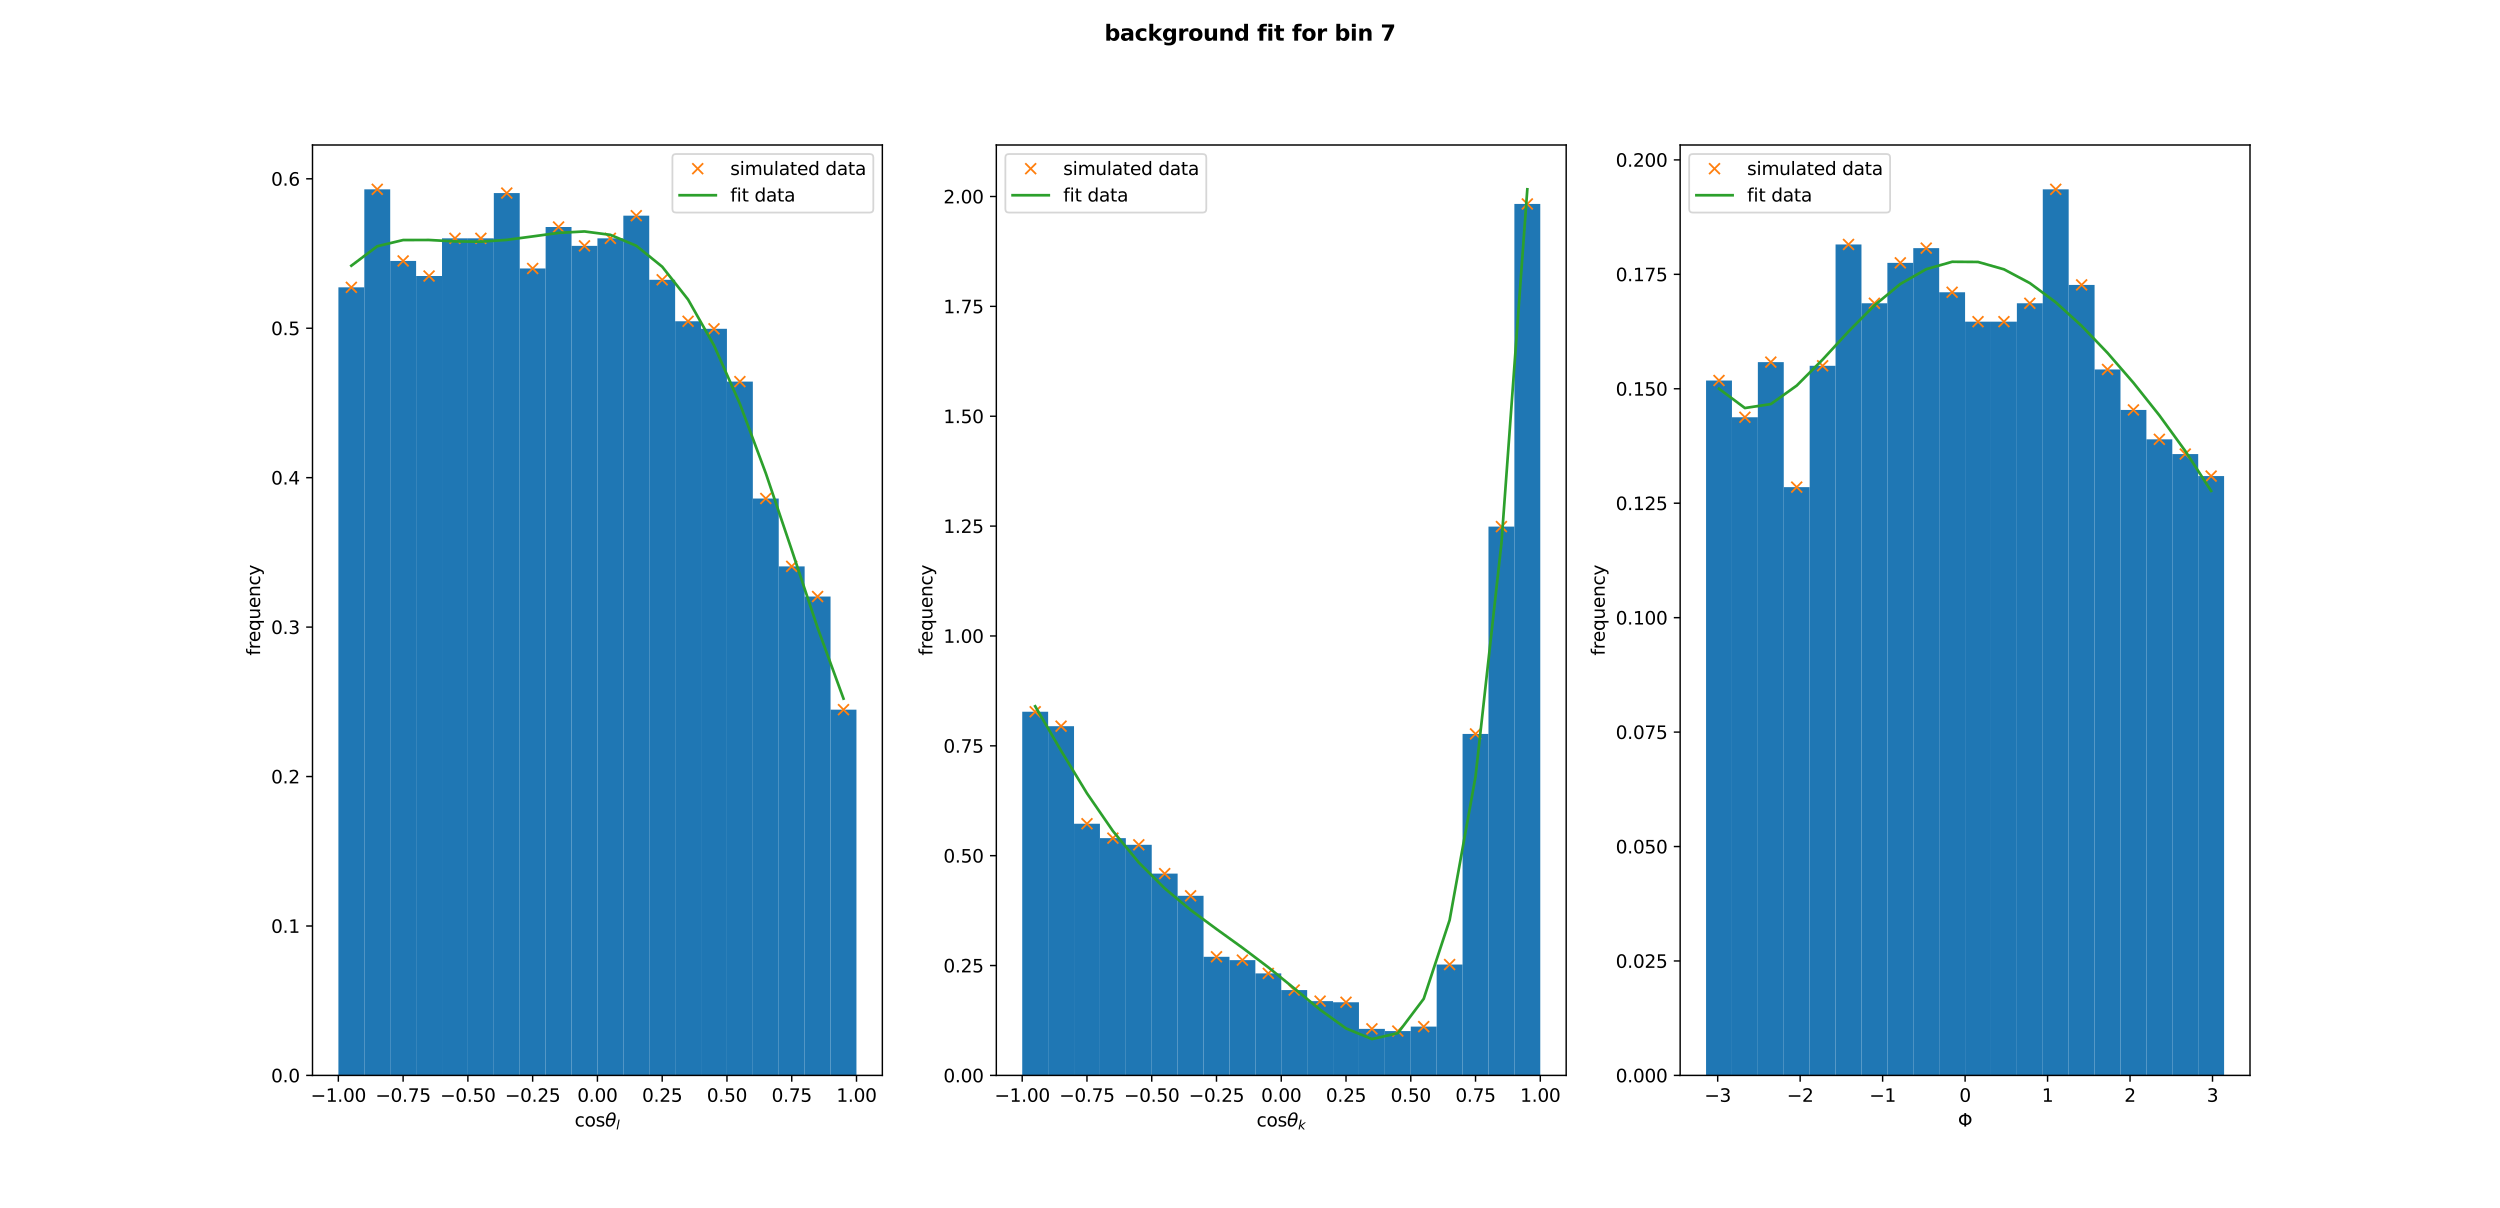 <?xml version="1.0" encoding="utf-8" standalone="no"?>
<!DOCTYPE svg PUBLIC "-//W3C//DTD SVG 1.1//EN"
  "http://www.w3.org/Graphics/SVG/1.1/DTD/svg11.dtd">
<svg xmlns:xlink="http://www.w3.org/1999/xlink" width="1382.4pt" height="668.16pt" viewBox="0 0 1382.4 668.16" xmlns="http://www.w3.org/2000/svg" version="1.1">
 <defs>
  <style type="text/css">*{stroke-linejoin: round; stroke-linecap: butt}</style>
 </defs>
 <g id="figure_1">
  <g id="patch_1">
   <path d="M 0 668.16 
L 1382.4 668.16 
L 1382.4 0 
L 0 0 
z
" style="fill: #ffffff"/>
  </g>
  <g id="axes_1">
   <g id="patch_2">
    <path d="M 172.8 594.662 
L 487.906 594.662 
L 487.906 80.179 
L 172.8 80.179 
z
" style="fill: #ffffff"/>
   </g>
   <g id="patch_3">
    <path d="M 187.123 594.662 
L 201.446 594.662 
L 201.446 158.89 
L 187.123 158.89 
z
" clip-path="url(#pe4ac3546d0)" style="fill: #1f77b4"/>
   </g>
   <g id="patch_4">
    <path d="M 201.446 594.662 
L 215.769 594.662 
L 215.769 104.678 
L 201.446 104.678 
z
" clip-path="url(#pe4ac3546d0)" style="fill: #1f77b4"/>
   </g>
   <g id="patch_5">
    <path d="M 215.769 594.662 
L 230.092 594.662 
L 230.092 144.294 
L 215.769 144.294 
z
" clip-path="url(#pe4ac3546d0)" style="fill: #1f77b4"/>
   </g>
   <g id="patch_6">
    <path d="M 230.092 594.662 
L 244.415 594.662 
L 244.415 152.635 
L 230.092 152.635 
z
" clip-path="url(#pe4ac3546d0)" style="fill: #1f77b4"/>
   </g>
   <g id="patch_7">
    <path d="M 244.415 594.662 
L 258.738 594.662 
L 258.738 131.784 
L 244.415 131.784 
z
" clip-path="url(#pe4ac3546d0)" style="fill: #1f77b4"/>
   </g>
   <g id="patch_8">
    <path d="M 258.738 594.662 
L 273.061 594.662 
L 273.061 131.784 
L 258.738 131.784 
z
" clip-path="url(#pe4ac3546d0)" style="fill: #1f77b4"/>
   </g>
   <g id="patch_9">
    <path d="M 273.061 594.662 
L 287.384 594.662 
L 287.384 106.764 
L 273.061 106.764 
z
" clip-path="url(#pe4ac3546d0)" style="fill: #1f77b4"/>
   </g>
   <g id="patch_10">
    <path d="M 287.384 594.662 
L 301.707 594.662 
L 301.707 148.464 
L 287.384 148.464 
z
" clip-path="url(#pe4ac3546d0)" style="fill: #1f77b4"/>
   </g>
   <g id="patch_11">
    <path d="M 301.707 594.662 
L 316.03 594.662 
L 316.03 125.529 
L 301.707 125.529 
z
" clip-path="url(#pe4ac3546d0)" style="fill: #1f77b4"/>
   </g>
   <g id="patch_12">
    <path d="M 316.03 594.662 
L 330.353 594.662 
L 330.353 135.954 
L 316.03 135.954 
z
" clip-path="url(#pe4ac3546d0)" style="fill: #1f77b4"/>
   </g>
   <g id="patch_13">
    <path d="M 330.353 594.662 
L 344.676 594.662 
L 344.676 131.784 
L 330.353 131.784 
z
" clip-path="url(#pe4ac3546d0)" style="fill: #1f77b4"/>
   </g>
   <g id="patch_14">
    <path d="M 344.676 594.662 
L 358.999 594.662 
L 358.999 119.274 
L 344.676 119.274 
z
" clip-path="url(#pe4ac3546d0)" style="fill: #1f77b4"/>
   </g>
   <g id="patch_15">
    <path d="M 358.999 594.662 
L 373.322 594.662 
L 373.322 154.719 
L 358.999 154.719 
z
" clip-path="url(#pe4ac3546d0)" style="fill: #1f77b4"/>
   </g>
   <g id="patch_16">
    <path d="M 373.322 594.662 
L 387.645 594.662 
L 387.645 177.655 
L 373.322 177.655 
z
" clip-path="url(#pe4ac3546d0)" style="fill: #1f77b4"/>
   </g>
   <g id="patch_17">
    <path d="M 387.645 594.662 
L 401.968 594.662 
L 401.968 181.825 
L 387.645 181.825 
z
" clip-path="url(#pe4ac3546d0)" style="fill: #1f77b4"/>
   </g>
   <g id="patch_18">
    <path d="M 401.968 594.662 
L 416.291 594.662 
L 416.291 211.015 
L 401.968 211.015 
z
" clip-path="url(#pe4ac3546d0)" style="fill: #1f77b4"/>
   </g>
   <g id="patch_19">
    <path d="M 416.291 594.662 
L 430.614 594.662 
L 430.614 275.652 
L 416.291 275.652 
z
" clip-path="url(#pe4ac3546d0)" style="fill: #1f77b4"/>
   </g>
   <g id="patch_20">
    <path d="M 430.614 594.662 
L 444.937 594.662 
L 444.937 313.182 
L 430.614 313.182 
z
" clip-path="url(#pe4ac3546d0)" style="fill: #1f77b4"/>
   </g>
   <g id="patch_21">
    <path d="M 444.937 594.662 
L 459.26 594.662 
L 459.26 329.863 
L 444.937 329.863 
z
" clip-path="url(#pe4ac3546d0)" style="fill: #1f77b4"/>
   </g>
   <g id="patch_22">
    <path d="M 459.26 594.662 
L 473.583 594.662 
L 473.583 392.414 
L 459.26 392.414 
z
" clip-path="url(#pe4ac3546d0)" style="fill: #1f77b4"/>
   </g>
   <g id="matplotlib.axis_1">
    <g id="xtick_1">
     <g id="line2d_1">
      <defs>
       <path id="m8254f7ae1c" d="M 0 0 
L 0 3.5 
" style="stroke: #000000; stroke-width: 0.8"/>
      </defs>
      <g>
       <use xlink:href="#m8254f7ae1c" x="187.089" y="594.662" style="stroke: #000000; stroke-width: 0.8"/>
      </g>
     </g>
     <g id="text_1">
      <!-- −1.00 -->
      <g transform="translate(171.766 609.261) scale(0.1 -0.1)">
       <defs>
        <path id="DejaVuSans-2212" d="M 678 2272 
L 4684 2272 
L 4684 1741 
L 678 1741 
L 678 2272 
z
" transform="scale(0.016)"/>
        <path id="DejaVuSans-31" d="M 794 531 
L 1825 531 
L 1825 4091 
L 703 3866 
L 703 4441 
L 1819 4666 
L 2450 4666 
L 2450 531 
L 3481 531 
L 3481 0 
L 794 0 
L 794 531 
z
" transform="scale(0.016)"/>
        <path id="DejaVuSans-2e" d="M 684 794 
L 1344 794 
L 1344 0 
L 684 0 
L 684 794 
z
" transform="scale(0.016)"/>
        <path id="DejaVuSans-30" d="M 2034 4250 
Q 1547 4250 1301 3770 
Q 1056 3291 1056 2328 
Q 1056 1369 1301 889 
Q 1547 409 2034 409 
Q 2525 409 2770 889 
Q 3016 1369 3016 2328 
Q 3016 3291 2770 3770 
Q 2525 4250 2034 4250 
z
M 2034 4750 
Q 2819 4750 3233 4129 
Q 3647 3509 3647 2328 
Q 3647 1150 3233 529 
Q 2819 -91 2034 -91 
Q 1250 -91 836 529 
Q 422 1150 422 2328 
Q 422 3509 836 4129 
Q 1250 4750 2034 4750 
z
" transform="scale(0.016)"/>
       </defs>
       <use xlink:href="#DejaVuSans-2212"/>
       <use xlink:href="#DejaVuSans-31" x="83.789"/>
       <use xlink:href="#DejaVuSans-2e" x="147.412"/>
       <use xlink:href="#DejaVuSans-30" x="179.199"/>
       <use xlink:href="#DejaVuSans-30" x="242.822"/>
      </g>
     </g>
    </g>
    <g id="xtick_2">
     <g id="line2d_2">
      <g>
       <use xlink:href="#m8254f7ae1c" x="222.905" y="594.662" style="stroke: #000000; stroke-width: 0.8"/>
      </g>
     </g>
     <g id="text_2">
      <!-- −0.75 -->
      <g transform="translate(207.582 609.261) scale(0.1 -0.1)">
       <defs>
        <path id="DejaVuSans-37" d="M 525 4666 
L 3525 4666 
L 3525 4397 
L 1831 0 
L 1172 0 
L 2766 4134 
L 525 4134 
L 525 4666 
z
" transform="scale(0.016)"/>
        <path id="DejaVuSans-35" d="M 691 4666 
L 3169 4666 
L 3169 4134 
L 1269 4134 
L 1269 2991 
Q 1406 3038 1543 3061 
Q 1681 3084 1819 3084 
Q 2600 3084 3056 2656 
Q 3513 2228 3513 1497 
Q 3513 744 3044 326 
Q 2575 -91 1722 -91 
Q 1428 -91 1123 -41 
Q 819 9 494 109 
L 494 744 
Q 775 591 1075 516 
Q 1375 441 1709 441 
Q 2250 441 2565 725 
Q 2881 1009 2881 1497 
Q 2881 1984 2565 2268 
Q 2250 2553 1709 2553 
Q 1456 2553 1204 2497 
Q 953 2441 691 2322 
L 691 4666 
z
" transform="scale(0.016)"/>
       </defs>
       <use xlink:href="#DejaVuSans-2212"/>
       <use xlink:href="#DejaVuSans-30" x="83.789"/>
       <use xlink:href="#DejaVuSans-2e" x="147.412"/>
       <use xlink:href="#DejaVuSans-37" x="179.199"/>
       <use xlink:href="#DejaVuSans-35" x="242.822"/>
      </g>
     </g>
    </g>
    <g id="xtick_3">
     <g id="line2d_3">
      <g>
       <use xlink:href="#m8254f7ae1c" x="258.721" y="594.662" style="stroke: #000000; stroke-width: 0.8"/>
      </g>
     </g>
     <g id="text_3">
      <!-- −0.50 -->
      <g transform="translate(243.398 609.261) scale(0.1 -0.1)">
       <use xlink:href="#DejaVuSans-2212"/>
       <use xlink:href="#DejaVuSans-30" x="83.789"/>
       <use xlink:href="#DejaVuSans-2e" x="147.412"/>
       <use xlink:href="#DejaVuSans-35" x="179.199"/>
       <use xlink:href="#DejaVuSans-30" x="242.822"/>
      </g>
     </g>
    </g>
    <g id="xtick_4">
     <g id="line2d_4">
      <g>
       <use xlink:href="#m8254f7ae1c" x="294.536" y="594.662" style="stroke: #000000; stroke-width: 0.8"/>
      </g>
     </g>
     <g id="text_4">
      <!-- −0.25 -->
      <g transform="translate(279.214 609.261) scale(0.1 -0.1)">
       <defs>
        <path id="DejaVuSans-32" d="M 1228 531 
L 3431 531 
L 3431 0 
L 469 0 
L 469 531 
Q 828 903 1448 1529 
Q 2069 2156 2228 2338 
Q 2531 2678 2651 2914 
Q 2772 3150 2772 3378 
Q 2772 3750 2511 3984 
Q 2250 4219 1831 4219 
Q 1534 4219 1204 4116 
Q 875 4013 500 3803 
L 500 4441 
Q 881 4594 1212 4672 
Q 1544 4750 1819 4750 
Q 2544 4750 2975 4387 
Q 3406 4025 3406 3419 
Q 3406 3131 3298 2873 
Q 3191 2616 2906 2266 
Q 2828 2175 2409 1742 
Q 1991 1309 1228 531 
z
" transform="scale(0.016)"/>
       </defs>
       <use xlink:href="#DejaVuSans-2212"/>
       <use xlink:href="#DejaVuSans-30" x="83.789"/>
       <use xlink:href="#DejaVuSans-2e" x="147.412"/>
       <use xlink:href="#DejaVuSans-32" x="179.199"/>
       <use xlink:href="#DejaVuSans-35" x="242.822"/>
      </g>
     </g>
    </g>
    <g id="xtick_5">
     <g id="line2d_5">
      <g>
       <use xlink:href="#m8254f7ae1c" x="330.352" y="594.662" style="stroke: #000000; stroke-width: 0.8"/>
      </g>
     </g>
     <g id="text_5">
      <!-- 0.00 -->
      <g transform="translate(319.219 609.261) scale(0.1 -0.1)">
       <use xlink:href="#DejaVuSans-30"/>
       <use xlink:href="#DejaVuSans-2e" x="63.623"/>
       <use xlink:href="#DejaVuSans-30" x="95.41"/>
       <use xlink:href="#DejaVuSans-30" x="159.033"/>
      </g>
     </g>
    </g>
    <g id="xtick_6">
     <g id="line2d_6">
      <g>
       <use xlink:href="#m8254f7ae1c" x="366.168" y="594.662" style="stroke: #000000; stroke-width: 0.8"/>
      </g>
     </g>
     <g id="text_6">
      <!-- 0.25 -->
      <g transform="translate(355.035 609.261) scale(0.1 -0.1)">
       <use xlink:href="#DejaVuSans-30"/>
       <use xlink:href="#DejaVuSans-2e" x="63.623"/>
       <use xlink:href="#DejaVuSans-32" x="95.41"/>
       <use xlink:href="#DejaVuSans-35" x="159.033"/>
      </g>
     </g>
    </g>
    <g id="xtick_7">
     <g id="line2d_7">
      <g>
       <use xlink:href="#m8254f7ae1c" x="401.984" y="594.662" style="stroke: #000000; stroke-width: 0.8"/>
      </g>
     </g>
     <g id="text_7">
      <!-- 0.50 -->
      <g transform="translate(390.851 609.261) scale(0.1 -0.1)">
       <use xlink:href="#DejaVuSans-30"/>
       <use xlink:href="#DejaVuSans-2e" x="63.623"/>
       <use xlink:href="#DejaVuSans-35" x="95.41"/>
       <use xlink:href="#DejaVuSans-30" x="159.033"/>
      </g>
     </g>
    </g>
    <g id="xtick_8">
     <g id="line2d_8">
      <g>
       <use xlink:href="#m8254f7ae1c" x="437.8" y="594.662" style="stroke: #000000; stroke-width: 0.8"/>
      </g>
     </g>
     <g id="text_8">
      <!-- 0.75 -->
      <g transform="translate(426.667 609.261) scale(0.1 -0.1)">
       <use xlink:href="#DejaVuSans-30"/>
       <use xlink:href="#DejaVuSans-2e" x="63.623"/>
       <use xlink:href="#DejaVuSans-37" x="95.41"/>
       <use xlink:href="#DejaVuSans-35" x="159.033"/>
      </g>
     </g>
    </g>
    <g id="xtick_9">
     <g id="line2d_9">
      <g>
       <use xlink:href="#m8254f7ae1c" x="473.615" y="594.662" style="stroke: #000000; stroke-width: 0.8"/>
      </g>
     </g>
     <g id="text_9">
      <!-- 1.00 -->
      <g transform="translate(462.483 609.261) scale(0.1 -0.1)">
       <use xlink:href="#DejaVuSans-31"/>
       <use xlink:href="#DejaVuSans-2e" x="63.623"/>
       <use xlink:href="#DejaVuSans-30" x="95.41"/>
       <use xlink:href="#DejaVuSans-30" x="159.033"/>
      </g>
     </g>
    </g>
    <g id="text_10">
     <!-- cos$\theta_l$ -->
     <g transform="translate(317.753 622.939) scale(0.1 -0.1)">
      <defs>
       <path id="DejaVuSans-63" d="M 3122 3366 
L 3122 2828 
Q 2878 2963 2633 3030 
Q 2388 3097 2138 3097 
Q 1578 3097 1268 2742 
Q 959 2388 959 1747 
Q 959 1106 1268 751 
Q 1578 397 2138 397 
Q 2388 397 2633 464 
Q 2878 531 3122 666 
L 3122 134 
Q 2881 22 2623 -34 
Q 2366 -91 2075 -91 
Q 1284 -91 818 406 
Q 353 903 353 1747 
Q 353 2603 823 3093 
Q 1294 3584 2113 3584 
Q 2378 3584 2631 3529 
Q 2884 3475 3122 3366 
z
" transform="scale(0.016)"/>
       <path id="DejaVuSans-6f" d="M 1959 3097 
Q 1497 3097 1228 2736 
Q 959 2375 959 1747 
Q 959 1119 1226 758 
Q 1494 397 1959 397 
Q 2419 397 2687 759 
Q 2956 1122 2956 1747 
Q 2956 2369 2687 2733 
Q 2419 3097 1959 3097 
z
M 1959 3584 
Q 2709 3584 3137 3096 
Q 3566 2609 3566 1747 
Q 3566 888 3137 398 
Q 2709 -91 1959 -91 
Q 1206 -91 779 398 
Q 353 888 353 1747 
Q 353 2609 779 3096 
Q 1206 3584 1959 3584 
z
" transform="scale(0.016)"/>
       <path id="DejaVuSans-73" d="M 2834 3397 
L 2834 2853 
Q 2591 2978 2328 3040 
Q 2066 3103 1784 3103 
Q 1356 3103 1142 2972 
Q 928 2841 928 2578 
Q 928 2378 1081 2264 
Q 1234 2150 1697 2047 
L 1894 2003 
Q 2506 1872 2764 1633 
Q 3022 1394 3022 966 
Q 3022 478 2636 193 
Q 2250 -91 1575 -91 
Q 1294 -91 989 -36 
Q 684 19 347 128 
L 347 722 
Q 666 556 975 473 
Q 1284 391 1588 391 
Q 1994 391 2212 530 
Q 2431 669 2431 922 
Q 2431 1156 2273 1281 
Q 2116 1406 1581 1522 
L 1381 1569 
Q 847 1681 609 1914 
Q 372 2147 372 2553 
Q 372 3047 722 3315 
Q 1072 3584 1716 3584 
Q 2034 3584 2315 3537 
Q 2597 3491 2834 3397 
z
" transform="scale(0.016)"/>
       <path id="DejaVuSans-Oblique-3b8" d="M 2913 2219 
L 925 2219 
Q 791 1284 928 888 
Q 1100 400 1566 400 
Q 2034 400 2391 891 
Q 2703 1322 2913 2219 
z
M 3009 2750 
Q 3094 3638 2984 3950 
Q 2813 4444 2353 4444 
Q 1875 4444 1525 3956 
Q 1250 3563 1034 2750 
L 3009 2750 
z
M 2444 4913 
Q 3194 4913 3494 4250 
Q 3794 3591 3566 2422 
Q 3341 1256 2781 594 
Q 2225 -72 1475 -72 
Q 722 -72 425 594 
Q 128 1256 353 2422 
Q 581 3591 1134 4250 
Q 1691 4913 2444 4913 
z
" transform="scale(0.016)"/>
       <path id="DejaVuSans-Oblique-6c" d="M 1172 4863 
L 1747 4863 
L 800 0 
L 225 0 
L 1172 4863 
z
" transform="scale(0.016)"/>
      </defs>
      <use xlink:href="#DejaVuSans-63" transform="translate(0 0.234)"/>
      <use xlink:href="#DejaVuSans-6f" transform="translate(54.98 0.234)"/>
      <use xlink:href="#DejaVuSans-73" transform="translate(116.162 0.234)"/>
      <use xlink:href="#DejaVuSans-Oblique-3b8" transform="translate(168.262 0.234)"/>
      <use xlink:href="#DejaVuSans-Oblique-6c" transform="translate(229.443 -16.172) scale(0.7)"/>
     </g>
    </g>
   </g>
   <g id="matplotlib.axis_2">
    <g id="ytick_1">
     <g id="line2d_10">
      <defs>
       <path id="m81b683c13e" d="M 0 0 
L -3.5 0 
" style="stroke: #000000; stroke-width: 0.8"/>
      </defs>
      <g>
       <use xlink:href="#m81b683c13e" x="172.8" y="594.662" style="stroke: #000000; stroke-width: 0.8"/>
      </g>
     </g>
     <g id="text_11">
      <!-- 0.0 -->
      <g transform="translate(149.897 598.462) scale(0.1 -0.1)">
       <use xlink:href="#DejaVuSans-30"/>
       <use xlink:href="#DejaVuSans-2e" x="63.623"/>
       <use xlink:href="#DejaVuSans-30" x="95.41"/>
      </g>
     </g>
    </g>
    <g id="ytick_2">
     <g id="line2d_11">
      <g>
       <use xlink:href="#m81b683c13e" x="172.8" y="512.031" style="stroke: #000000; stroke-width: 0.8"/>
      </g>
     </g>
     <g id="text_12">
      <!-- 0.1 -->
      <g transform="translate(149.897 515.83) scale(0.1 -0.1)">
       <use xlink:href="#DejaVuSans-30"/>
       <use xlink:href="#DejaVuSans-2e" x="63.623"/>
       <use xlink:href="#DejaVuSans-31" x="95.41"/>
      </g>
     </g>
    </g>
    <g id="ytick_3">
     <g id="line2d_12">
      <g>
       <use xlink:href="#m81b683c13e" x="172.8" y="429.399" style="stroke: #000000; stroke-width: 0.8"/>
      </g>
     </g>
     <g id="text_13">
      <!-- 0.2 -->
      <g transform="translate(149.897 433.198) scale(0.1 -0.1)">
       <use xlink:href="#DejaVuSans-30"/>
       <use xlink:href="#DejaVuSans-2e" x="63.623"/>
       <use xlink:href="#DejaVuSans-32" x="95.41"/>
      </g>
     </g>
    </g>
    <g id="ytick_4">
     <g id="line2d_13">
      <g>
       <use xlink:href="#m81b683c13e" x="172.8" y="346.767" style="stroke: #000000; stroke-width: 0.8"/>
      </g>
     </g>
     <g id="text_14">
      <!-- 0.3 -->
      <g transform="translate(149.897 350.566) scale(0.1 -0.1)">
       <defs>
        <path id="DejaVuSans-33" d="M 2597 2516 
Q 3050 2419 3304 2112 
Q 3559 1806 3559 1356 
Q 3559 666 3084 287 
Q 2609 -91 1734 -91 
Q 1441 -91 1130 -33 
Q 819 25 488 141 
L 488 750 
Q 750 597 1062 519 
Q 1375 441 1716 441 
Q 2309 441 2620 675 
Q 2931 909 2931 1356 
Q 2931 1769 2642 2001 
Q 2353 2234 1838 2234 
L 1294 2234 
L 1294 2753 
L 1863 2753 
Q 2328 2753 2575 2939 
Q 2822 3125 2822 3475 
Q 2822 3834 2567 4026 
Q 2313 4219 1838 4219 
Q 1578 4219 1281 4162 
Q 984 4106 628 3988 
L 628 4550 
Q 988 4650 1302 4700 
Q 1616 4750 1894 4750 
Q 2613 4750 3031 4423 
Q 3450 4097 3450 3541 
Q 3450 3153 3228 2886 
Q 3006 2619 2597 2516 
z
" transform="scale(0.016)"/>
       </defs>
       <use xlink:href="#DejaVuSans-30"/>
       <use xlink:href="#DejaVuSans-2e" x="63.623"/>
       <use xlink:href="#DejaVuSans-33" x="95.41"/>
      </g>
     </g>
    </g>
    <g id="ytick_5">
     <g id="line2d_14">
      <g>
       <use xlink:href="#m81b683c13e" x="172.8" y="264.135" style="stroke: #000000; stroke-width: 0.8"/>
      </g>
     </g>
     <g id="text_15">
      <!-- 0.4 -->
      <g transform="translate(149.897 267.935) scale(0.1 -0.1)">
       <defs>
        <path id="DejaVuSans-34" d="M 2419 4116 
L 825 1625 
L 2419 1625 
L 2419 4116 
z
M 2253 4666 
L 3047 4666 
L 3047 1625 
L 3713 1625 
L 3713 1100 
L 3047 1100 
L 3047 0 
L 2419 0 
L 2419 1100 
L 313 1100 
L 313 1709 
L 2253 4666 
z
" transform="scale(0.016)"/>
       </defs>
       <use xlink:href="#DejaVuSans-30"/>
       <use xlink:href="#DejaVuSans-2e" x="63.623"/>
       <use xlink:href="#DejaVuSans-34" x="95.41"/>
      </g>
     </g>
    </g>
    <g id="ytick_6">
     <g id="line2d_15">
      <g>
       <use xlink:href="#m81b683c13e" x="172.8" y="181.504" style="stroke: #000000; stroke-width: 0.8"/>
      </g>
     </g>
     <g id="text_16">
      <!-- 0.5 -->
      <g transform="translate(149.897 185.303) scale(0.1 -0.1)">
       <use xlink:href="#DejaVuSans-30"/>
       <use xlink:href="#DejaVuSans-2e" x="63.623"/>
       <use xlink:href="#DejaVuSans-35" x="95.41"/>
      </g>
     </g>
    </g>
    <g id="ytick_7">
     <g id="line2d_16">
      <g>
       <use xlink:href="#m81b683c13e" x="172.8" y="98.872" style="stroke: #000000; stroke-width: 0.8"/>
      </g>
     </g>
     <g id="text_17">
      <!-- 0.6 -->
      <g transform="translate(149.897 102.671) scale(0.1 -0.1)">
       <defs>
        <path id="DejaVuSans-36" d="M 2113 2584 
Q 1688 2584 1439 2293 
Q 1191 2003 1191 1497 
Q 1191 994 1439 701 
Q 1688 409 2113 409 
Q 2538 409 2786 701 
Q 3034 994 3034 1497 
Q 3034 2003 2786 2293 
Q 2538 2584 2113 2584 
z
M 3366 4563 
L 3366 3988 
Q 3128 4100 2886 4159 
Q 2644 4219 2406 4219 
Q 1781 4219 1451 3797 
Q 1122 3375 1075 2522 
Q 1259 2794 1537 2939 
Q 1816 3084 2150 3084 
Q 2853 3084 3261 2657 
Q 3669 2231 3669 1497 
Q 3669 778 3244 343 
Q 2819 -91 2113 -91 
Q 1303 -91 875 529 
Q 447 1150 447 2328 
Q 447 3434 972 4092 
Q 1497 4750 2381 4750 
Q 2619 4750 2861 4703 
Q 3103 4656 3366 4563 
z
" transform="scale(0.016)"/>
       </defs>
       <use xlink:href="#DejaVuSans-30"/>
       <use xlink:href="#DejaVuSans-2e" x="63.623"/>
       <use xlink:href="#DejaVuSans-36" x="95.41"/>
      </g>
     </g>
    </g>
    <g id="text_18">
     <!-- frequency -->
     <g transform="translate(143.817 362.497) rotate(-90) scale(0.1 -0.1)">
      <defs>
       <path id="DejaVuSans-66" d="M 2375 4863 
L 2375 4384 
L 1825 4384 
Q 1516 4384 1395 4259 
Q 1275 4134 1275 3809 
L 1275 3500 
L 2222 3500 
L 2222 3053 
L 1275 3053 
L 1275 0 
L 697 0 
L 697 3053 
L 147 3053 
L 147 3500 
L 697 3500 
L 697 3744 
Q 697 4328 969 4595 
Q 1241 4863 1831 4863 
L 2375 4863 
z
" transform="scale(0.016)"/>
       <path id="DejaVuSans-72" d="M 2631 2963 
Q 2534 3019 2420 3045 
Q 2306 3072 2169 3072 
Q 1681 3072 1420 2755 
Q 1159 2438 1159 1844 
L 1159 0 
L 581 0 
L 581 3500 
L 1159 3500 
L 1159 2956 
Q 1341 3275 1631 3429 
Q 1922 3584 2338 3584 
Q 2397 3584 2469 3576 
Q 2541 3569 2628 3553 
L 2631 2963 
z
" transform="scale(0.016)"/>
       <path id="DejaVuSans-65" d="M 3597 1894 
L 3597 1613 
L 953 1613 
Q 991 1019 1311 708 
Q 1631 397 2203 397 
Q 2534 397 2845 478 
Q 3156 559 3463 722 
L 3463 178 
Q 3153 47 2828 -22 
Q 2503 -91 2169 -91 
Q 1331 -91 842 396 
Q 353 884 353 1716 
Q 353 2575 817 3079 
Q 1281 3584 2069 3584 
Q 2775 3584 3186 3129 
Q 3597 2675 3597 1894 
z
M 3022 2063 
Q 3016 2534 2758 2815 
Q 2500 3097 2075 3097 
Q 1594 3097 1305 2825 
Q 1016 2553 972 2059 
L 3022 2063 
z
" transform="scale(0.016)"/>
       <path id="DejaVuSans-71" d="M 947 1747 
Q 947 1113 1208 752 
Q 1469 391 1925 391 
Q 2381 391 2643 752 
Q 2906 1113 2906 1747 
Q 2906 2381 2643 2742 
Q 2381 3103 1925 3103 
Q 1469 3103 1208 2742 
Q 947 2381 947 1747 
z
M 2906 525 
Q 2725 213 2448 61 
Q 2172 -91 1784 -91 
Q 1150 -91 751 415 
Q 353 922 353 1747 
Q 353 2572 751 3078 
Q 1150 3584 1784 3584 
Q 2172 3584 2448 3432 
Q 2725 3281 2906 2969 
L 2906 3500 
L 3481 3500 
L 3481 -1331 
L 2906 -1331 
L 2906 525 
z
" transform="scale(0.016)"/>
       <path id="DejaVuSans-75" d="M 544 1381 
L 544 3500 
L 1119 3500 
L 1119 1403 
Q 1119 906 1312 657 
Q 1506 409 1894 409 
Q 2359 409 2629 706 
Q 2900 1003 2900 1516 
L 2900 3500 
L 3475 3500 
L 3475 0 
L 2900 0 
L 2900 538 
Q 2691 219 2414 64 
Q 2138 -91 1772 -91 
Q 1169 -91 856 284 
Q 544 659 544 1381 
z
M 1991 3584 
L 1991 3584 
z
" transform="scale(0.016)"/>
       <path id="DejaVuSans-6e" d="M 3513 2113 
L 3513 0 
L 2938 0 
L 2938 2094 
Q 2938 2591 2744 2837 
Q 2550 3084 2163 3084 
Q 1697 3084 1428 2787 
Q 1159 2491 1159 1978 
L 1159 0 
L 581 0 
L 581 3500 
L 1159 3500 
L 1159 2956 
Q 1366 3272 1645 3428 
Q 1925 3584 2291 3584 
Q 2894 3584 3203 3211 
Q 3513 2838 3513 2113 
z
" transform="scale(0.016)"/>
       <path id="DejaVuSans-79" d="M 2059 -325 
Q 1816 -950 1584 -1140 
Q 1353 -1331 966 -1331 
L 506 -1331 
L 506 -850 
L 844 -850 
Q 1081 -850 1212 -737 
Q 1344 -625 1503 -206 
L 1606 56 
L 191 3500 
L 800 3500 
L 1894 763 
L 2988 3500 
L 3597 3500 
L 2059 -325 
z
" transform="scale(0.016)"/>
      </defs>
      <use xlink:href="#DejaVuSans-66"/>
      <use xlink:href="#DejaVuSans-72" x="35.205"/>
      <use xlink:href="#DejaVuSans-65" x="74.068"/>
      <use xlink:href="#DejaVuSans-71" x="135.592"/>
      <use xlink:href="#DejaVuSans-75" x="199.068"/>
      <use xlink:href="#DejaVuSans-65" x="262.447"/>
      <use xlink:href="#DejaVuSans-6e" x="323.971"/>
      <use xlink:href="#DejaVuSans-63" x="387.35"/>
      <use xlink:href="#DejaVuSans-79" x="442.33"/>
     </g>
    </g>
   </g>
   <g id="line2d_17">
    <defs>
     <path id="m7f99a314a8" d="M -3 3 
L 3 -3 
M -3 -3 
L 3 3 
" style="stroke: #ff7f0e"/>
    </defs>
    <g clip-path="url(#pe4ac3546d0)">
     <use xlink:href="#m7f99a314a8" x="194.284" y="158.89" style="fill: #ff7f0e; stroke: #ff7f0e"/>
     <use xlink:href="#m7f99a314a8" x="208.607" y="104.678" style="fill: #ff7f0e; stroke: #ff7f0e"/>
     <use xlink:href="#m7f99a314a8" x="222.93" y="144.294" style="fill: #ff7f0e; stroke: #ff7f0e"/>
     <use xlink:href="#m7f99a314a8" x="237.253" y="152.635" style="fill: #ff7f0e; stroke: #ff7f0e"/>
     <use xlink:href="#m7f99a314a8" x="251.576" y="131.784" style="fill: #ff7f0e; stroke: #ff7f0e"/>
     <use xlink:href="#m7f99a314a8" x="265.899" y="131.784" style="fill: #ff7f0e; stroke: #ff7f0e"/>
     <use xlink:href="#m7f99a314a8" x="280.222" y="106.764" style="fill: #ff7f0e; stroke: #ff7f0e"/>
     <use xlink:href="#m7f99a314a8" x="294.545" y="148.464" style="fill: #ff7f0e; stroke: #ff7f0e"/>
     <use xlink:href="#m7f99a314a8" x="308.868" y="125.529" style="fill: #ff7f0e; stroke: #ff7f0e"/>
     <use xlink:href="#m7f99a314a8" x="323.191" y="135.954" style="fill: #ff7f0e; stroke: #ff7f0e"/>
     <use xlink:href="#m7f99a314a8" x="337.514" y="131.784" style="fill: #ff7f0e; stroke: #ff7f0e"/>
     <use xlink:href="#m7f99a314a8" x="351.837" y="119.274" style="fill: #ff7f0e; stroke: #ff7f0e"/>
     <use xlink:href="#m7f99a314a8" x="366.16" y="154.719" style="fill: #ff7f0e; stroke: #ff7f0e"/>
     <use xlink:href="#m7f99a314a8" x="380.483" y="177.655" style="fill: #ff7f0e; stroke: #ff7f0e"/>
     <use xlink:href="#m7f99a314a8" x="394.806" y="181.825" style="fill: #ff7f0e; stroke: #ff7f0e"/>
     <use xlink:href="#m7f99a314a8" x="409.129" y="211.015" style="fill: #ff7f0e; stroke: #ff7f0e"/>
     <use xlink:href="#m7f99a314a8" x="423.452" y="275.652" style="fill: #ff7f0e; stroke: #ff7f0e"/>
     <use xlink:href="#m7f99a314a8" x="437.775" y="313.182" style="fill: #ff7f0e; stroke: #ff7f0e"/>
     <use xlink:href="#m7f99a314a8" x="452.098" y="329.863" style="fill: #ff7f0e; stroke: #ff7f0e"/>
     <use xlink:href="#m7f99a314a8" x="466.421" y="392.414" style="fill: #ff7f0e; stroke: #ff7f0e"/>
    </g>
   </g>
   <g id="line2d_18">
    <path d="M 194.284 146.916 
L 208.607 136.166 
L 222.93 132.728 
L 237.253 132.702 
L 251.576 133.495 
L 265.899 133.645 
L 280.222 132.641 
L 294.545 130.734 
L 308.868 128.768 
L 323.191 127.986 
L 337.514 129.858 
L 351.837 135.897 
L 366.16 147.476 
L 380.483 165.65 
L 394.806 190.972 
L 409.129 223.315 
L 423.452 261.687 
L 437.775 304.053 
L 452.098 347.153 
L 466.421 386.319 
" clip-path="url(#pe4ac3546d0)" style="fill: none; stroke: #2ca02c; stroke-width: 1.5; stroke-linecap: square"/>
   </g>
   <g id="patch_23">
    <path d="M 172.8 594.662 
L 172.8 80.179 
" style="fill: none; stroke: #000000; stroke-width: 0.8; stroke-linejoin: miter; stroke-linecap: square"/>
   </g>
   <g id="patch_24">
    <path d="M 487.906 594.662 
L 487.906 80.179 
" style="fill: none; stroke: #000000; stroke-width: 0.8; stroke-linejoin: miter; stroke-linecap: square"/>
   </g>
   <g id="patch_25">
    <path d="M 172.8 594.662 
L 487.906 594.662 
" style="fill: none; stroke: #000000; stroke-width: 0.8; stroke-linejoin: miter; stroke-linecap: square"/>
   </g>
   <g id="patch_26">
    <path d="M 172.8 80.179 
L 487.906 80.179 
" style="fill: none; stroke: #000000; stroke-width: 0.8; stroke-linejoin: miter; stroke-linecap: square"/>
   </g>
   <g id="legend_1">
    <g id="patch_27">
     <path d="M 373.809 117.535 
L 480.906 117.535 
Q 482.906 117.535 482.906 115.535 
L 482.906 87.179 
Q 482.906 85.179 480.906 85.179 
L 373.809 85.179 
Q 371.809 85.179 371.809 87.179 
L 371.809 115.535 
Q 371.809 117.535 373.809 117.535 
z
" style="fill: #ffffff; opacity: 0.8; stroke: #cccccc; stroke-linejoin: miter"/>
    </g>
    <g id="line2d_19">
     <g>
      <use xlink:href="#m7f99a314a8" x="385.809" y="93.278" style="fill: #ff7f0e; stroke: #ff7f0e"/>
     </g>
    </g>
    <g id="text_19">
     <!-- simulated data -->
     <g transform="translate(403.809 96.778) scale(0.1 -0.1)">
      <defs>
       <path id="DejaVuSans-69" d="M 603 3500 
L 1178 3500 
L 1178 0 
L 603 0 
L 603 3500 
z
M 603 4863 
L 1178 4863 
L 1178 4134 
L 603 4134 
L 603 4863 
z
" transform="scale(0.016)"/>
       <path id="DejaVuSans-6d" d="M 3328 2828 
Q 3544 3216 3844 3400 
Q 4144 3584 4550 3584 
Q 5097 3584 5394 3201 
Q 5691 2819 5691 2113 
L 5691 0 
L 5113 0 
L 5113 2094 
Q 5113 2597 4934 2840 
Q 4756 3084 4391 3084 
Q 3944 3084 3684 2787 
Q 3425 2491 3425 1978 
L 3425 0 
L 2847 0 
L 2847 2094 
Q 2847 2600 2669 2842 
Q 2491 3084 2119 3084 
Q 1678 3084 1418 2786 
Q 1159 2488 1159 1978 
L 1159 0 
L 581 0 
L 581 3500 
L 1159 3500 
L 1159 2956 
Q 1356 3278 1631 3431 
Q 1906 3584 2284 3584 
Q 2666 3584 2933 3390 
Q 3200 3197 3328 2828 
z
" transform="scale(0.016)"/>
       <path id="DejaVuSans-6c" d="M 603 4863 
L 1178 4863 
L 1178 0 
L 603 0 
L 603 4863 
z
" transform="scale(0.016)"/>
       <path id="DejaVuSans-61" d="M 2194 1759 
Q 1497 1759 1228 1600 
Q 959 1441 959 1056 
Q 959 750 1161 570 
Q 1363 391 1709 391 
Q 2188 391 2477 730 
Q 2766 1069 2766 1631 
L 2766 1759 
L 2194 1759 
z
M 3341 1997 
L 3341 0 
L 2766 0 
L 2766 531 
Q 2569 213 2275 61 
Q 1981 -91 1556 -91 
Q 1019 -91 701 211 
Q 384 513 384 1019 
Q 384 1609 779 1909 
Q 1175 2209 1959 2209 
L 2766 2209 
L 2766 2266 
Q 2766 2663 2505 2880 
Q 2244 3097 1772 3097 
Q 1472 3097 1187 3025 
Q 903 2953 641 2809 
L 641 3341 
Q 956 3463 1253 3523 
Q 1550 3584 1831 3584 
Q 2591 3584 2966 3190 
Q 3341 2797 3341 1997 
z
" transform="scale(0.016)"/>
       <path id="DejaVuSans-74" d="M 1172 4494 
L 1172 3500 
L 2356 3500 
L 2356 3053 
L 1172 3053 
L 1172 1153 
Q 1172 725 1289 603 
Q 1406 481 1766 481 
L 2356 481 
L 2356 0 
L 1766 0 
Q 1100 0 847 248 
Q 594 497 594 1153 
L 594 3053 
L 172 3053 
L 172 3500 
L 594 3500 
L 594 4494 
L 1172 4494 
z
" transform="scale(0.016)"/>
       <path id="DejaVuSans-64" d="M 2906 2969 
L 2906 4863 
L 3481 4863 
L 3481 0 
L 2906 0 
L 2906 525 
Q 2725 213 2448 61 
Q 2172 -91 1784 -91 
Q 1150 -91 751 415 
Q 353 922 353 1747 
Q 353 2572 751 3078 
Q 1150 3584 1784 3584 
Q 2172 3584 2448 3432 
Q 2725 3281 2906 2969 
z
M 947 1747 
Q 947 1113 1208 752 
Q 1469 391 1925 391 
Q 2381 391 2643 752 
Q 2906 1113 2906 1747 
Q 2906 2381 2643 2742 
Q 2381 3103 1925 3103 
Q 1469 3103 1208 2742 
Q 947 2381 947 1747 
z
" transform="scale(0.016)"/>
       <path id="DejaVuSans-20" transform="scale(0.016)"/>
      </defs>
      <use xlink:href="#DejaVuSans-73"/>
      <use xlink:href="#DejaVuSans-69" x="52.1"/>
      <use xlink:href="#DejaVuSans-6d" x="79.883"/>
      <use xlink:href="#DejaVuSans-75" x="177.295"/>
      <use xlink:href="#DejaVuSans-6c" x="240.674"/>
      <use xlink:href="#DejaVuSans-61" x="268.457"/>
      <use xlink:href="#DejaVuSans-74" x="329.736"/>
      <use xlink:href="#DejaVuSans-65" x="368.945"/>
      <use xlink:href="#DejaVuSans-64" x="430.469"/>
      <use xlink:href="#DejaVuSans-20" x="493.945"/>
      <use xlink:href="#DejaVuSans-64" x="525.732"/>
      <use xlink:href="#DejaVuSans-61" x="589.209"/>
      <use xlink:href="#DejaVuSans-74" x="650.488"/>
      <use xlink:href="#DejaVuSans-61" x="689.697"/>
     </g>
    </g>
    <g id="line2d_20">
     <path d="M 375.809 107.956 
L 385.809 107.956 
L 395.809 107.956 
" style="fill: none; stroke: #2ca02c; stroke-width: 1.5; stroke-linecap: square"/>
    </g>
    <g id="text_20">
     <!-- fit data -->
     <g transform="translate(403.809 111.456) scale(0.1 -0.1)">
      <use xlink:href="#DejaVuSans-66"/>
      <use xlink:href="#DejaVuSans-69" x="35.205"/>
      <use xlink:href="#DejaVuSans-74" x="62.988"/>
      <use xlink:href="#DejaVuSans-20" x="102.197"/>
      <use xlink:href="#DejaVuSans-64" x="133.984"/>
      <use xlink:href="#DejaVuSans-61" x="197.461"/>
      <use xlink:href="#DejaVuSans-74" x="258.74"/>
      <use xlink:href="#DejaVuSans-61" x="297.949"/>
     </g>
    </g>
   </g>
  </g>
  <g id="axes_2">
   <g id="patch_28">
    <path d="M 550.927 594.662 
L 866.033 594.662 
L 866.033 80.179 
L 550.927 80.179 
z
" style="fill: #ffffff"/>
   </g>
   <g id="patch_29">
    <path d="M 565.25 594.662 
L 579.573 594.662 
L 579.573 393.574 
L 565.25 393.574 
z
" clip-path="url(#p02c799a914)" style="fill: #1f77b4"/>
   </g>
   <g id="patch_30">
    <path d="M 579.573 594.662 
L 593.896 594.662 
L 593.896 401.544 
L 579.573 401.544 
z
" clip-path="url(#p02c799a914)" style="fill: #1f77b4"/>
   </g>
   <g id="patch_31">
    <path d="M 593.896 594.662 
L 608.219 594.662 
L 608.219 455.494 
L 593.896 455.494 
z
" clip-path="url(#p02c799a914)" style="fill: #1f77b4"/>
   </g>
   <g id="patch_32">
    <path d="M 608.219 594.662 
L 622.542 594.662 
L 622.542 463.464 
L 608.219 463.464 
z
" clip-path="url(#p02c799a914)" style="fill: #1f77b4"/>
   </g>
   <g id="patch_33">
    <path d="M 622.542 594.662 
L 636.865 594.662 
L 636.865 467.143 
L 622.542 467.143 
z
" clip-path="url(#p02c799a914)" style="fill: #1f77b4"/>
   </g>
   <g id="patch_34">
    <path d="M 636.865 594.662 
L 651.188 594.662 
L 651.188 483.083 
L 636.865 483.083 
z
" clip-path="url(#p02c799a914)" style="fill: #1f77b4"/>
   </g>
   <g id="patch_35">
    <path d="M 651.188 594.662 
L 665.511 594.662 
L 665.511 495.344 
L 651.188 495.344 
z
" clip-path="url(#p02c799a914)" style="fill: #1f77b4"/>
   </g>
   <g id="patch_36">
    <path d="M 665.511 594.662 
L 679.834 594.662 
L 679.834 529.063 
L 665.511 529.063 
z
" clip-path="url(#p02c799a914)" style="fill: #1f77b4"/>
   </g>
   <g id="patch_37">
    <path d="M 679.834 594.662 
L 694.157 594.662 
L 694.157 530.903 
L 679.834 530.903 
z
" clip-path="url(#p02c799a914)" style="fill: #1f77b4"/>
   </g>
   <g id="patch_38">
    <path d="M 694.157 594.662 
L 708.48 594.662 
L 708.48 538.259 
L 694.157 538.259 
z
" clip-path="url(#p02c799a914)" style="fill: #1f77b4"/>
   </g>
   <g id="patch_39">
    <path d="M 708.48 594.662 
L 722.803 594.662 
L 722.803 547.456 
L 708.48 547.456 
z
" clip-path="url(#p02c799a914)" style="fill: #1f77b4"/>
   </g>
   <g id="patch_40">
    <path d="M 722.803 594.662 
L 737.126 594.662 
L 737.126 553.586 
L 722.803 553.586 
z
" clip-path="url(#p02c799a914)" style="fill: #1f77b4"/>
   </g>
   <g id="patch_41">
    <path d="M 737.126 594.662 
L 751.449 594.662 
L 751.449 554.199 
L 737.126 554.199 
z
" clip-path="url(#p02c799a914)" style="fill: #1f77b4"/>
   </g>
   <g id="patch_42">
    <path d="M 751.449 594.662 
L 765.772 594.662 
L 765.772 568.913 
L 751.449 568.913 
z
" clip-path="url(#p02c799a914)" style="fill: #1f77b4"/>
   </g>
   <g id="patch_43">
    <path d="M 765.772 594.662 
L 780.095 594.662 
L 780.095 570.139 
L 765.772 570.139 
z
" clip-path="url(#p02c799a914)" style="fill: #1f77b4"/>
   </g>
   <g id="patch_44">
    <path d="M 780.095 594.662 
L 794.418 594.662 
L 794.418 567.687 
L 780.095 567.687 
z
" clip-path="url(#p02c799a914)" style="fill: #1f77b4"/>
   </g>
   <g id="patch_45">
    <path d="M 794.418 594.662 
L 808.741 594.662 
L 808.741 533.355 
L 794.418 533.355 
z
" clip-path="url(#p02c799a914)" style="fill: #1f77b4"/>
   </g>
   <g id="patch_46">
    <path d="M 808.741 594.662 
L 823.064 594.662 
L 823.064 405.835 
L 808.741 405.835 
z
" clip-path="url(#p02c799a914)" style="fill: #1f77b4"/>
   </g>
   <g id="patch_47">
    <path d="M 823.064 594.662 
L 837.387 594.662 
L 837.387 291.19 
L 823.064 291.19 
z
" clip-path="url(#p02c799a914)" style="fill: #1f77b4"/>
   </g>
   <g id="patch_48">
    <path d="M 837.387 594.662 
L 851.71 594.662 
L 851.71 112.785 
L 837.387 112.785 
z
" clip-path="url(#p02c799a914)" style="fill: #1f77b4"/>
   </g>
   <g id="matplotlib.axis_3">
    <g id="xtick_10">
     <g id="line2d_21">
      <g>
       <use xlink:href="#m8254f7ae1c" x="565.24" y="594.662" style="stroke: #000000; stroke-width: 0.8"/>
      </g>
     </g>
     <g id="text_21">
      <!-- −1.00 -->
      <g transform="translate(549.917 609.261) scale(0.1 -0.1)">
       <use xlink:href="#DejaVuSans-2212"/>
       <use xlink:href="#DejaVuSans-31" x="83.789"/>
       <use xlink:href="#DejaVuSans-2e" x="147.412"/>
       <use xlink:href="#DejaVuSans-30" x="179.199"/>
       <use xlink:href="#DejaVuSans-30" x="242.822"/>
      </g>
     </g>
    </g>
    <g id="xtick_11">
     <g id="line2d_22">
      <g>
       <use xlink:href="#m8254f7ae1c" x="601.05" y="594.662" style="stroke: #000000; stroke-width: 0.8"/>
      </g>
     </g>
     <g id="text_22">
      <!-- −0.75 -->
      <g transform="translate(585.728 609.261) scale(0.1 -0.1)">
       <use xlink:href="#DejaVuSans-2212"/>
       <use xlink:href="#DejaVuSans-30" x="83.789"/>
       <use xlink:href="#DejaVuSans-2e" x="147.412"/>
       <use xlink:href="#DejaVuSans-37" x="179.199"/>
       <use xlink:href="#DejaVuSans-35" x="242.822"/>
      </g>
     </g>
    </g>
    <g id="xtick_12">
     <g id="line2d_23">
      <g>
       <use xlink:href="#m8254f7ae1c" x="636.861" y="594.662" style="stroke: #000000; stroke-width: 0.8"/>
      </g>
     </g>
     <g id="text_23">
      <!-- −0.50 -->
      <g transform="translate(621.538 609.261) scale(0.1 -0.1)">
       <use xlink:href="#DejaVuSans-2212"/>
       <use xlink:href="#DejaVuSans-30" x="83.789"/>
       <use xlink:href="#DejaVuSans-2e" x="147.412"/>
       <use xlink:href="#DejaVuSans-35" x="179.199"/>
       <use xlink:href="#DejaVuSans-30" x="242.822"/>
      </g>
     </g>
    </g>
    <g id="xtick_13">
     <g id="line2d_24">
      <g>
       <use xlink:href="#m8254f7ae1c" x="672.672" y="594.662" style="stroke: #000000; stroke-width: 0.8"/>
      </g>
     </g>
     <g id="text_24">
      <!-- −0.25 -->
      <g transform="translate(657.349 609.261) scale(0.1 -0.1)">
       <use xlink:href="#DejaVuSans-2212"/>
       <use xlink:href="#DejaVuSans-30" x="83.789"/>
       <use xlink:href="#DejaVuSans-2e" x="147.412"/>
       <use xlink:href="#DejaVuSans-32" x="179.199"/>
       <use xlink:href="#DejaVuSans-35" x="242.822"/>
      </g>
     </g>
    </g>
    <g id="xtick_14">
     <g id="line2d_25">
      <g>
       <use xlink:href="#m8254f7ae1c" x="708.482" y="594.662" style="stroke: #000000; stroke-width: 0.8"/>
      </g>
     </g>
     <g id="text_25">
      <!-- 0.00 -->
      <g transform="translate(697.349 609.261) scale(0.1 -0.1)">
       <use xlink:href="#DejaVuSans-30"/>
       <use xlink:href="#DejaVuSans-2e" x="63.623"/>
       <use xlink:href="#DejaVuSans-30" x="95.41"/>
       <use xlink:href="#DejaVuSans-30" x="159.033"/>
      </g>
     </g>
    </g>
    <g id="xtick_15">
     <g id="line2d_26">
      <g>
       <use xlink:href="#m8254f7ae1c" x="744.293" y="594.662" style="stroke: #000000; stroke-width: 0.8"/>
      </g>
     </g>
     <g id="text_26">
      <!-- 0.25 -->
      <g transform="translate(733.16 609.261) scale(0.1 -0.1)">
       <use xlink:href="#DejaVuSans-30"/>
       <use xlink:href="#DejaVuSans-2e" x="63.623"/>
       <use xlink:href="#DejaVuSans-32" x="95.41"/>
       <use xlink:href="#DejaVuSans-35" x="159.033"/>
      </g>
     </g>
    </g>
    <g id="xtick_16">
     <g id="line2d_27">
      <g>
       <use xlink:href="#m8254f7ae1c" x="780.103" y="594.662" style="stroke: #000000; stroke-width: 0.8"/>
      </g>
     </g>
     <g id="text_27">
      <!-- 0.50 -->
      <g transform="translate(768.971 609.261) scale(0.1 -0.1)">
       <use xlink:href="#DejaVuSans-30"/>
       <use xlink:href="#DejaVuSans-2e" x="63.623"/>
       <use xlink:href="#DejaVuSans-35" x="95.41"/>
       <use xlink:href="#DejaVuSans-30" x="159.033"/>
      </g>
     </g>
    </g>
    <g id="xtick_17">
     <g id="line2d_28">
      <g>
       <use xlink:href="#m8254f7ae1c" x="815.914" y="594.662" style="stroke: #000000; stroke-width: 0.8"/>
      </g>
     </g>
     <g id="text_28">
      <!-- 0.75 -->
      <g transform="translate(804.781 609.261) scale(0.1 -0.1)">
       <use xlink:href="#DejaVuSans-30"/>
       <use xlink:href="#DejaVuSans-2e" x="63.623"/>
       <use xlink:href="#DejaVuSans-37" x="95.41"/>
       <use xlink:href="#DejaVuSans-35" x="159.033"/>
      </g>
     </g>
    </g>
    <g id="xtick_18">
     <g id="line2d_29">
      <g>
       <use xlink:href="#m8254f7ae1c" x="851.725" y="594.662" style="stroke: #000000; stroke-width: 0.8"/>
      </g>
     </g>
     <g id="text_29">
      <!-- 1.00 -->
      <g transform="translate(840.592 609.261) scale(0.1 -0.1)">
       <use xlink:href="#DejaVuSans-31"/>
       <use xlink:href="#DejaVuSans-2e" x="63.623"/>
       <use xlink:href="#DejaVuSans-30" x="95.41"/>
       <use xlink:href="#DejaVuSans-30" x="159.033"/>
      </g>
     </g>
    </g>
    <g id="text_30">
     <!-- cos$\theta_k$ -->
     <g transform="translate(694.83 622.939) scale(0.1 -0.1)">
      <defs>
       <path id="DejaVuSans-Oblique-6b" d="M 1172 4863 
L 1747 4863 
L 1197 2028 
L 3169 3500 
L 3916 3500 
L 1716 1825 
L 3322 0 
L 2625 0 
L 1131 1709 
L 800 0 
L 225 0 
L 1172 4863 
z
" transform="scale(0.016)"/>
      </defs>
      <use xlink:href="#DejaVuSans-63" transform="translate(0 0.234)"/>
      <use xlink:href="#DejaVuSans-6f" transform="translate(54.98 0.234)"/>
      <use xlink:href="#DejaVuSans-73" transform="translate(116.162 0.234)"/>
      <use xlink:href="#DejaVuSans-Oblique-3b8" transform="translate(168.262 0.234)"/>
      <use xlink:href="#DejaVuSans-Oblique-6b" transform="translate(229.443 -16.172) scale(0.7)"/>
     </g>
    </g>
   </g>
   <g id="matplotlib.axis_4">
    <g id="ytick_8">
     <g id="line2d_30">
      <g>
       <use xlink:href="#m81b683c13e" x="550.927" y="594.662" style="stroke: #000000; stroke-width: 0.8"/>
      </g>
     </g>
     <g id="text_31">
      <!-- 0.00 -->
      <g transform="translate(521.661 598.462) scale(0.1 -0.1)">
       <use xlink:href="#DejaVuSans-30"/>
       <use xlink:href="#DejaVuSans-2e" x="63.623"/>
       <use xlink:href="#DejaVuSans-30" x="95.41"/>
       <use xlink:href="#DejaVuSans-30" x="159.033"/>
      </g>
     </g>
    </g>
    <g id="ytick_9">
     <g id="line2d_31">
      <g>
       <use xlink:href="#m81b683c13e" x="550.927" y="533.912" style="stroke: #000000; stroke-width: 0.8"/>
      </g>
     </g>
     <g id="text_32">
      <!-- 0.25 -->
      <g transform="translate(521.661 537.711) scale(0.1 -0.1)">
       <use xlink:href="#DejaVuSans-30"/>
       <use xlink:href="#DejaVuSans-2e" x="63.623"/>
       <use xlink:href="#DejaVuSans-32" x="95.41"/>
       <use xlink:href="#DejaVuSans-35" x="159.033"/>
      </g>
     </g>
    </g>
    <g id="ytick_10">
     <g id="line2d_32">
      <g>
       <use xlink:href="#m81b683c13e" x="550.927" y="473.162" style="stroke: #000000; stroke-width: 0.8"/>
      </g>
     </g>
     <g id="text_33">
      <!-- 0.50 -->
      <g transform="translate(521.661 476.961) scale(0.1 -0.1)">
       <use xlink:href="#DejaVuSans-30"/>
       <use xlink:href="#DejaVuSans-2e" x="63.623"/>
       <use xlink:href="#DejaVuSans-35" x="95.41"/>
       <use xlink:href="#DejaVuSans-30" x="159.033"/>
      </g>
     </g>
    </g>
    <g id="ytick_11">
     <g id="line2d_33">
      <g>
       <use xlink:href="#m81b683c13e" x="550.927" y="412.411" style="stroke: #000000; stroke-width: 0.8"/>
      </g>
     </g>
     <g id="text_34">
      <!-- 0.75 -->
      <g transform="translate(521.661 416.21) scale(0.1 -0.1)">
       <use xlink:href="#DejaVuSans-30"/>
       <use xlink:href="#DejaVuSans-2e" x="63.623"/>
       <use xlink:href="#DejaVuSans-37" x="95.41"/>
       <use xlink:href="#DejaVuSans-35" x="159.033"/>
      </g>
     </g>
    </g>
    <g id="ytick_12">
     <g id="line2d_34">
      <g>
       <use xlink:href="#m81b683c13e" x="550.927" y="351.661" style="stroke: #000000; stroke-width: 0.8"/>
      </g>
     </g>
     <g id="text_35">
      <!-- 1.00 -->
      <g transform="translate(521.661 355.46) scale(0.1 -0.1)">
       <use xlink:href="#DejaVuSans-31"/>
       <use xlink:href="#DejaVuSans-2e" x="63.623"/>
       <use xlink:href="#DejaVuSans-30" x="95.41"/>
       <use xlink:href="#DejaVuSans-30" x="159.033"/>
      </g>
     </g>
    </g>
    <g id="ytick_13">
     <g id="line2d_35">
      <g>
       <use xlink:href="#m81b683c13e" x="550.927" y="290.91" style="stroke: #000000; stroke-width: 0.8"/>
      </g>
     </g>
     <g id="text_36">
      <!-- 1.25 -->
      <g transform="translate(521.661 294.709) scale(0.1 -0.1)">
       <use xlink:href="#DejaVuSans-31"/>
       <use xlink:href="#DejaVuSans-2e" x="63.623"/>
       <use xlink:href="#DejaVuSans-32" x="95.41"/>
       <use xlink:href="#DejaVuSans-35" x="159.033"/>
      </g>
     </g>
    </g>
    <g id="ytick_14">
     <g id="line2d_36">
      <g>
       <use xlink:href="#m81b683c13e" x="550.927" y="230.16" style="stroke: #000000; stroke-width: 0.8"/>
      </g>
     </g>
     <g id="text_37">
      <!-- 1.50 -->
      <g transform="translate(521.661 233.959) scale(0.1 -0.1)">
       <use xlink:href="#DejaVuSans-31"/>
       <use xlink:href="#DejaVuSans-2e" x="63.623"/>
       <use xlink:href="#DejaVuSans-35" x="95.41"/>
       <use xlink:href="#DejaVuSans-30" x="159.033"/>
      </g>
     </g>
    </g>
    <g id="ytick_15">
     <g id="line2d_37">
      <g>
       <use xlink:href="#m81b683c13e" x="550.927" y="169.409" style="stroke: #000000; stroke-width: 0.8"/>
      </g>
     </g>
     <g id="text_38">
      <!-- 1.75 -->
      <g transform="translate(521.661 173.209) scale(0.1 -0.1)">
       <use xlink:href="#DejaVuSans-31"/>
       <use xlink:href="#DejaVuSans-2e" x="63.623"/>
       <use xlink:href="#DejaVuSans-37" x="95.41"/>
       <use xlink:href="#DejaVuSans-35" x="159.033"/>
      </g>
     </g>
    </g>
    <g id="ytick_16">
     <g id="line2d_38">
      <g>
       <use xlink:href="#m81b683c13e" x="550.927" y="108.659" style="stroke: #000000; stroke-width: 0.8"/>
      </g>
     </g>
     <g id="text_39">
      <!-- 2.00 -->
      <g transform="translate(521.661 112.458) scale(0.1 -0.1)">
       <use xlink:href="#DejaVuSans-32"/>
       <use xlink:href="#DejaVuSans-2e" x="63.623"/>
       <use xlink:href="#DejaVuSans-30" x="95.41"/>
       <use xlink:href="#DejaVuSans-30" x="159.033"/>
      </g>
     </g>
    </g>
    <g id="text_40">
     <!-- frequency -->
     <g transform="translate(515.582 362.497) rotate(-90) scale(0.1 -0.1)">
      <use xlink:href="#DejaVuSans-66"/>
      <use xlink:href="#DejaVuSans-72" x="35.205"/>
      <use xlink:href="#DejaVuSans-65" x="74.068"/>
      <use xlink:href="#DejaVuSans-71" x="135.592"/>
      <use xlink:href="#DejaVuSans-75" x="199.068"/>
      <use xlink:href="#DejaVuSans-65" x="262.447"/>
      <use xlink:href="#DejaVuSans-6e" x="323.971"/>
      <use xlink:href="#DejaVuSans-63" x="387.35"/>
      <use xlink:href="#DejaVuSans-79" x="442.33"/>
     </g>
    </g>
   </g>
   <g id="line2d_39">
    <g clip-path="url(#p02c799a914)">
     <use xlink:href="#m7f99a314a8" x="572.412" y="393.574" style="fill: #ff7f0e; stroke: #ff7f0e"/>
     <use xlink:href="#m7f99a314a8" x="586.735" y="401.544" style="fill: #ff7f0e; stroke: #ff7f0e"/>
     <use xlink:href="#m7f99a314a8" x="601.058" y="455.494" style="fill: #ff7f0e; stroke: #ff7f0e"/>
     <use xlink:href="#m7f99a314a8" x="615.381" y="463.464" style="fill: #ff7f0e; stroke: #ff7f0e"/>
     <use xlink:href="#m7f99a314a8" x="629.704" y="467.143" style="fill: #ff7f0e; stroke: #ff7f0e"/>
     <use xlink:href="#m7f99a314a8" x="644.027" y="483.083" style="fill: #ff7f0e; stroke: #ff7f0e"/>
     <use xlink:href="#m7f99a314a8" x="658.35" y="495.344" style="fill: #ff7f0e; stroke: #ff7f0e"/>
     <use xlink:href="#m7f99a314a8" x="672.673" y="529.063" style="fill: #ff7f0e; stroke: #ff7f0e"/>
     <use xlink:href="#m7f99a314a8" x="686.996" y="530.903" style="fill: #ff7f0e; stroke: #ff7f0e"/>
     <use xlink:href="#m7f99a314a8" x="701.319" y="538.259" style="fill: #ff7f0e; stroke: #ff7f0e"/>
     <use xlink:href="#m7f99a314a8" x="715.641" y="547.456" style="fill: #ff7f0e; stroke: #ff7f0e"/>
     <use xlink:href="#m7f99a314a8" x="729.964" y="553.586" style="fill: #ff7f0e; stroke: #ff7f0e"/>
     <use xlink:href="#m7f99a314a8" x="744.287" y="554.199" style="fill: #ff7f0e; stroke: #ff7f0e"/>
     <use xlink:href="#m7f99a314a8" x="758.61" y="568.913" style="fill: #ff7f0e; stroke: #ff7f0e"/>
     <use xlink:href="#m7f99a314a8" x="772.933" y="570.139" style="fill: #ff7f0e; stroke: #ff7f0e"/>
     <use xlink:href="#m7f99a314a8" x="787.256" y="567.687" style="fill: #ff7f0e; stroke: #ff7f0e"/>
     <use xlink:href="#m7f99a314a8" x="801.579" y="533.355" style="fill: #ff7f0e; stroke: #ff7f0e"/>
     <use xlink:href="#m7f99a314a8" x="815.902" y="405.835" style="fill: #ff7f0e; stroke: #ff7f0e"/>
     <use xlink:href="#m7f99a314a8" x="830.225" y="291.19" style="fill: #ff7f0e; stroke: #ff7f0e"/>
     <use xlink:href="#m7f99a314a8" x="844.548" y="112.785" style="fill: #ff7f0e; stroke: #ff7f0e"/>
    </g>
   </g>
   <g id="line2d_40">
    <path d="M 572.412 390.535 
L 586.735 415.123 
L 601.058 438.69 
L 615.381 459.508 
L 629.704 476.958 
L 644.027 491.254 
L 658.35 503.167 
L 672.673 513.748 
L 686.996 524.06 
L 701.319 534.895 
L 715.641 546.503 
L 729.964 558.318 
L 744.287 568.681 
L 758.61 574.564 
L 772.933 571.297 
L 787.256 552.295 
L 801.579 508.778 
L 815.902 429.498 
L 830.225 300.467 
L 844.548 104.678 
" clip-path="url(#p02c799a914)" style="fill: none; stroke: #2ca02c; stroke-width: 1.5; stroke-linecap: square"/>
   </g>
   <g id="patch_49">
    <path d="M 550.927 594.662 
L 550.927 80.179 
" style="fill: none; stroke: #000000; stroke-width: 0.8; stroke-linejoin: miter; stroke-linecap: square"/>
   </g>
   <g id="patch_50">
    <path d="M 866.033 594.662 
L 866.033 80.179 
" style="fill: none; stroke: #000000; stroke-width: 0.8; stroke-linejoin: miter; stroke-linecap: square"/>
   </g>
   <g id="patch_51">
    <path d="M 550.927 594.662 
L 866.033 594.662 
" style="fill: none; stroke: #000000; stroke-width: 0.8; stroke-linejoin: miter; stroke-linecap: square"/>
   </g>
   <g id="patch_52">
    <path d="M 550.927 80.179 
L 866.033 80.179 
" style="fill: none; stroke: #000000; stroke-width: 0.8; stroke-linejoin: miter; stroke-linecap: square"/>
   </g>
   <g id="legend_2">
    <g id="patch_53">
     <path d="M 557.927 117.535 
L 665.024 117.535 
Q 667.024 117.535 667.024 115.535 
L 667.024 87.179 
Q 667.024 85.179 665.024 85.179 
L 557.927 85.179 
Q 555.927 85.179 555.927 87.179 
L 555.927 115.535 
Q 555.927 117.535 557.927 117.535 
z
" style="fill: #ffffff; opacity: 0.8; stroke: #cccccc; stroke-linejoin: miter"/>
    </g>
    <g id="line2d_41">
     <g>
      <use xlink:href="#m7f99a314a8" x="569.927" y="93.278" style="fill: #ff7f0e; stroke: #ff7f0e"/>
     </g>
    </g>
    <g id="text_41">
     <!-- simulated data -->
     <g transform="translate(587.927 96.778) scale(0.1 -0.1)">
      <use xlink:href="#DejaVuSans-73"/>
      <use xlink:href="#DejaVuSans-69" x="52.1"/>
      <use xlink:href="#DejaVuSans-6d" x="79.883"/>
      <use xlink:href="#DejaVuSans-75" x="177.295"/>
      <use xlink:href="#DejaVuSans-6c" x="240.674"/>
      <use xlink:href="#DejaVuSans-61" x="268.457"/>
      <use xlink:href="#DejaVuSans-74" x="329.736"/>
      <use xlink:href="#DejaVuSans-65" x="368.945"/>
      <use xlink:href="#DejaVuSans-64" x="430.469"/>
      <use xlink:href="#DejaVuSans-20" x="493.945"/>
      <use xlink:href="#DejaVuSans-64" x="525.732"/>
      <use xlink:href="#DejaVuSans-61" x="589.209"/>
      <use xlink:href="#DejaVuSans-74" x="650.488"/>
      <use xlink:href="#DejaVuSans-61" x="689.697"/>
     </g>
    </g>
    <g id="line2d_42">
     <path d="M 559.927 107.956 
L 569.927 107.956 
L 579.927 107.956 
" style="fill: none; stroke: #2ca02c; stroke-width: 1.5; stroke-linecap: square"/>
    </g>
    <g id="text_42">
     <!-- fit data -->
     <g transform="translate(587.927 111.456) scale(0.1 -0.1)">
      <use xlink:href="#DejaVuSans-66"/>
      <use xlink:href="#DejaVuSans-69" x="35.205"/>
      <use xlink:href="#DejaVuSans-74" x="62.988"/>
      <use xlink:href="#DejaVuSans-20" x="102.197"/>
      <use xlink:href="#DejaVuSans-64" x="133.984"/>
      <use xlink:href="#DejaVuSans-61" x="197.461"/>
      <use xlink:href="#DejaVuSans-74" x="258.74"/>
      <use xlink:href="#DejaVuSans-61" x="297.949"/>
     </g>
    </g>
   </g>
  </g>
  <g id="axes_3">
   <g id="patch_54">
    <path d="M 929.054 594.662 
L 1244.16 594.662 
L 1244.16 80.179 
L 929.054 80.179 
z
" style="fill: #ffffff"/>
   </g>
   <g id="patch_55">
    <path d="M 943.377 594.662 
L 957.7 594.662 
L 957.7 210.401 
L 943.377 210.401 
z
" clip-path="url(#p1429477602)" style="fill: #1f77b4"/>
   </g>
   <g id="patch_56">
    <path d="M 957.7 594.662 
L 972.023 594.662 
L 972.023 230.732 
L 957.7 230.732 
z
" clip-path="url(#p1429477602)" style="fill: #1f77b4"/>
   </g>
   <g id="patch_57">
    <path d="M 972.023 594.662 
L 986.346 594.662 
L 986.346 200.236 
L 972.023 200.236 
z
" clip-path="url(#p1429477602)" style="fill: #1f77b4"/>
   </g>
   <g id="patch_58">
    <path d="M 986.346 594.662 
L 1000.669 594.662 
L 1000.669 269.362 
L 986.346 269.362 
z
" clip-path="url(#p1429477602)" style="fill: #1f77b4"/>
   </g>
   <g id="patch_59">
    <path d="M 1000.669 594.662 
L 1014.992 594.662 
L 1014.992 202.268 
L 1000.669 202.268 
z
" clip-path="url(#p1429477602)" style="fill: #1f77b4"/>
   </g>
   <g id="patch_60">
    <path d="M 1014.992 594.662 
L 1029.315 594.662 
L 1029.315 135.175 
L 1014.992 135.175 
z
" clip-path="url(#p1429477602)" style="fill: #1f77b4"/>
   </g>
   <g id="patch_61">
    <path d="M 1029.315 594.662 
L 1043.638 594.662 
L 1043.638 167.705 
L 1029.315 167.705 
z
" clip-path="url(#p1429477602)" style="fill: #1f77b4"/>
   </g>
   <g id="patch_62">
    <path d="M 1043.638 594.662 
L 1057.961 594.662 
L 1057.961 145.341 
L 1043.638 145.341 
z
" clip-path="url(#p1429477602)" style="fill: #1f77b4"/>
   </g>
   <g id="patch_63">
    <path d="M 1057.961 594.662 
L 1072.284 594.662 
L 1072.284 137.208 
L 1057.961 137.208 
z
" clip-path="url(#p1429477602)" style="fill: #1f77b4"/>
   </g>
   <g id="patch_64">
    <path d="M 1072.284 594.662 
L 1086.607 594.662 
L 1086.607 161.606 
L 1072.284 161.606 
z
" clip-path="url(#p1429477602)" style="fill: #1f77b4"/>
   </g>
   <g id="patch_65">
    <path d="M 1086.607 594.662 
L 1100.93 594.662 
L 1100.93 177.871 
L 1086.607 177.871 
z
" clip-path="url(#p1429477602)" style="fill: #1f77b4"/>
   </g>
   <g id="patch_66">
    <path d="M 1100.93 594.662 
L 1115.253 594.662 
L 1115.253 177.871 
L 1100.93 177.871 
z
" clip-path="url(#p1429477602)" style="fill: #1f77b4"/>
   </g>
   <g id="patch_67">
    <path d="M 1115.253 594.662 
L 1129.576 594.662 
L 1129.576 167.705 
L 1115.253 167.705 
z
" clip-path="url(#p1429477602)" style="fill: #1f77b4"/>
   </g>
   <g id="patch_68">
    <path d="M 1129.576 594.662 
L 1143.899 594.662 
L 1143.899 104.678 
L 1129.576 104.678 
z
" clip-path="url(#p1429477602)" style="fill: #1f77b4"/>
   </g>
   <g id="patch_69">
    <path d="M 1143.899 594.662 
L 1158.222 594.662 
L 1158.222 157.54 
L 1143.899 157.54 
z
" clip-path="url(#p1429477602)" style="fill: #1f77b4"/>
   </g>
   <g id="patch_70">
    <path d="M 1158.222 594.662 
L 1172.545 594.662 
L 1172.545 204.302 
L 1158.222 204.302 
z
" clip-path="url(#p1429477602)" style="fill: #1f77b4"/>
   </g>
   <g id="patch_71">
    <path d="M 1172.545 594.662 
L 1186.868 594.662 
L 1186.868 226.666 
L 1172.545 226.666 
z
" clip-path="url(#p1429477602)" style="fill: #1f77b4"/>
   </g>
   <g id="patch_72">
    <path d="M 1186.868 594.662 
L 1201.191 594.662 
L 1201.191 242.931 
L 1186.868 242.931 
z
" clip-path="url(#p1429477602)" style="fill: #1f77b4"/>
   </g>
   <g id="patch_73">
    <path d="M 1201.191 594.662 
L 1215.514 594.662 
L 1215.514 251.063 
L 1201.191 251.063 
z
" clip-path="url(#p1429477602)" style="fill: #1f77b4"/>
   </g>
   <g id="patch_74">
    <path d="M 1215.514 594.662 
L 1229.837 594.662 
L 1229.837 263.262 
L 1215.514 263.262 
z
" clip-path="url(#p1429477602)" style="fill: #1f77b4"/>
   </g>
   <g id="matplotlib.axis_5">
    <g id="xtick_19">
     <g id="line2d_43">
      <g>
       <use xlink:href="#m8254f7ae1c" x="949.811" y="594.662" style="stroke: #000000; stroke-width: 0.8"/>
      </g>
     </g>
     <g id="text_43">
      <!-- −3 -->
      <g transform="translate(942.44 609.261) scale(0.1 -0.1)">
       <use xlink:href="#DejaVuSans-2212"/>
       <use xlink:href="#DejaVuSans-33" x="83.789"/>
      </g>
     </g>
    </g>
    <g id="xtick_20">
     <g id="line2d_44">
      <g>
       <use xlink:href="#m8254f7ae1c" x="995.415" y="594.662" style="stroke: #000000; stroke-width: 0.8"/>
      </g>
     </g>
     <g id="text_44">
      <!-- −2 -->
      <g transform="translate(988.044 609.261) scale(0.1 -0.1)">
       <use xlink:href="#DejaVuSans-2212"/>
       <use xlink:href="#DejaVuSans-32" x="83.789"/>
      </g>
     </g>
    </g>
    <g id="xtick_21">
     <g id="line2d_45">
      <g>
       <use xlink:href="#m8254f7ae1c" x="1041.018" y="594.662" style="stroke: #000000; stroke-width: 0.8"/>
      </g>
     </g>
     <g id="text_45">
      <!-- −1 -->
      <g transform="translate(1033.647 609.261) scale(0.1 -0.1)">
       <use xlink:href="#DejaVuSans-2212"/>
       <use xlink:href="#DejaVuSans-31" x="83.789"/>
      </g>
     </g>
    </g>
    <g id="xtick_22">
     <g id="line2d_46">
      <g>
       <use xlink:href="#m8254f7ae1c" x="1086.622" y="594.662" style="stroke: #000000; stroke-width: 0.8"/>
      </g>
     </g>
     <g id="text_46">
      <!-- 0 -->
      <g transform="translate(1083.441 609.261) scale(0.1 -0.1)">
       <use xlink:href="#DejaVuSans-30"/>
      </g>
     </g>
    </g>
    <g id="xtick_23">
     <g id="line2d_47">
      <g>
       <use xlink:href="#m8254f7ae1c" x="1132.225" y="594.662" style="stroke: #000000; stroke-width: 0.8"/>
      </g>
     </g>
     <g id="text_47">
      <!-- 1 -->
      <g transform="translate(1129.044 609.261) scale(0.1 -0.1)">
       <use xlink:href="#DejaVuSans-31"/>
      </g>
     </g>
    </g>
    <g id="xtick_24">
     <g id="line2d_48">
      <g>
       <use xlink:href="#m8254f7ae1c" x="1177.829" y="594.662" style="stroke: #000000; stroke-width: 0.8"/>
      </g>
     </g>
     <g id="text_48">
      <!-- 2 -->
      <g transform="translate(1174.648 609.261) scale(0.1 -0.1)">
       <use xlink:href="#DejaVuSans-32"/>
      </g>
     </g>
    </g>
    <g id="xtick_25">
     <g id="line2d_49">
      <g>
       <use xlink:href="#m8254f7ae1c" x="1223.432" y="594.662" style="stroke: #000000; stroke-width: 0.8"/>
      </g>
     </g>
     <g id="text_49">
      <!-- 3 -->
      <g transform="translate(1220.251 609.261) scale(0.1 -0.1)">
       <use xlink:href="#DejaVuSans-33"/>
      </g>
     </g>
    </g>
    <g id="text_50">
     <!-- $\Phi$ -->
     <g transform="translate(1082.657 622.939) scale(0.1 -0.1)">
      <defs>
       <path id="DejaVuSans-3a6" d="M 2206 3644 
Q 1738 3578 1431 3306 
Q 1025 2947 1025 2328 
Q 1025 1713 1431 1353 
Q 1738 1081 2206 1016 
L 2206 3644 
z
M 2838 1016 
Q 3306 1081 3613 1353 
Q 4013 1713 4013 2328 
Q 4013 2947 3613 3306 
Q 3306 3578 2838 3644 
L 2838 1016 
z
M 2206 494 
Q 1444 563 950 981 
Q 359 1481 359 2328 
Q 359 3175 950 3678 
Q 1441 4100 2206 4169 
L 2206 4666 
L 2838 4666 
L 2838 4169 
Q 3600 4097 4091 3678 
Q 4678 3175 4678 2328 
Q 4678 1484 4091 981 
Q 3600 563 2838 491 
L 2838 0 
L 2206 0 
L 2206 494 
z
" transform="scale(0.016)"/>
      </defs>
      <use xlink:href="#DejaVuSans-3a6" transform="translate(0 0.094)"/>
     </g>
    </g>
   </g>
   <g id="matplotlib.axis_6">
    <g id="ytick_17">
     <g id="line2d_50">
      <g>
       <use xlink:href="#m81b683c13e" x="929.054" y="594.662" style="stroke: #000000; stroke-width: 0.8"/>
      </g>
     </g>
     <g id="text_51">
      <!-- 0.000 -->
      <g transform="translate(893.426 598.462) scale(0.1 -0.1)">
       <use xlink:href="#DejaVuSans-30"/>
       <use xlink:href="#DejaVuSans-2e" x="63.623"/>
       <use xlink:href="#DejaVuSans-30" x="95.41"/>
       <use xlink:href="#DejaVuSans-30" x="159.033"/>
       <use xlink:href="#DejaVuSans-30" x="222.656"/>
      </g>
     </g>
    </g>
    <g id="ytick_18">
     <g id="line2d_51">
      <g>
       <use xlink:href="#m81b683c13e" x="929.054" y="531.381" style="stroke: #000000; stroke-width: 0.8"/>
      </g>
     </g>
     <g id="text_52">
      <!-- 0.025 -->
      <g transform="translate(893.426 535.181) scale(0.1 -0.1)">
       <use xlink:href="#DejaVuSans-30"/>
       <use xlink:href="#DejaVuSans-2e" x="63.623"/>
       <use xlink:href="#DejaVuSans-30" x="95.41"/>
       <use xlink:href="#DejaVuSans-32" x="159.033"/>
       <use xlink:href="#DejaVuSans-35" x="222.656"/>
      </g>
     </g>
    </g>
    <g id="ytick_19">
     <g id="line2d_52">
      <g>
       <use xlink:href="#m81b683c13e" x="929.054" y="468.1" style="stroke: #000000; stroke-width: 0.8"/>
      </g>
     </g>
     <g id="text_53">
      <!-- 0.050 -->
      <g transform="translate(893.426 471.899) scale(0.1 -0.1)">
       <use xlink:href="#DejaVuSans-30"/>
       <use xlink:href="#DejaVuSans-2e" x="63.623"/>
       <use xlink:href="#DejaVuSans-30" x="95.41"/>
       <use xlink:href="#DejaVuSans-35" x="159.033"/>
       <use xlink:href="#DejaVuSans-30" x="222.656"/>
      </g>
     </g>
    </g>
    <g id="ytick_20">
     <g id="line2d_53">
      <g>
       <use xlink:href="#m81b683c13e" x="929.054" y="404.819" style="stroke: #000000; stroke-width: 0.8"/>
      </g>
     </g>
     <g id="text_54">
      <!-- 0.075 -->
      <g transform="translate(893.426 408.618) scale(0.1 -0.1)">
       <use xlink:href="#DejaVuSans-30"/>
       <use xlink:href="#DejaVuSans-2e" x="63.623"/>
       <use xlink:href="#DejaVuSans-30" x="95.41"/>
       <use xlink:href="#DejaVuSans-37" x="159.033"/>
       <use xlink:href="#DejaVuSans-35" x="222.656"/>
      </g>
     </g>
    </g>
    <g id="ytick_21">
     <g id="line2d_54">
      <g>
       <use xlink:href="#m81b683c13e" x="929.054" y="341.538" style="stroke: #000000; stroke-width: 0.8"/>
      </g>
     </g>
     <g id="text_55">
      <!-- 0.100 -->
      <g transform="translate(893.426 345.337) scale(0.1 -0.1)">
       <use xlink:href="#DejaVuSans-30"/>
       <use xlink:href="#DejaVuSans-2e" x="63.623"/>
       <use xlink:href="#DejaVuSans-31" x="95.41"/>
       <use xlink:href="#DejaVuSans-30" x="159.033"/>
       <use xlink:href="#DejaVuSans-30" x="222.656"/>
      </g>
     </g>
    </g>
    <g id="ytick_22">
     <g id="line2d_55">
      <g>
       <use xlink:href="#m81b683c13e" x="929.054" y="278.257" style="stroke: #000000; stroke-width: 0.8"/>
      </g>
     </g>
     <g id="text_56">
      <!-- 0.125 -->
      <g transform="translate(893.426 282.056) scale(0.1 -0.1)">
       <use xlink:href="#DejaVuSans-30"/>
       <use xlink:href="#DejaVuSans-2e" x="63.623"/>
       <use xlink:href="#DejaVuSans-31" x="95.41"/>
       <use xlink:href="#DejaVuSans-32" x="159.033"/>
       <use xlink:href="#DejaVuSans-35" x="222.656"/>
      </g>
     </g>
    </g>
    <g id="ytick_23">
     <g id="line2d_56">
      <g>
       <use xlink:href="#m81b683c13e" x="929.054" y="214.976" style="stroke: #000000; stroke-width: 0.8"/>
      </g>
     </g>
     <g id="text_57">
      <!-- 0.150 -->
      <g transform="translate(893.426 218.775) scale(0.1 -0.1)">
       <use xlink:href="#DejaVuSans-30"/>
       <use xlink:href="#DejaVuSans-2e" x="63.623"/>
       <use xlink:href="#DejaVuSans-31" x="95.41"/>
       <use xlink:href="#DejaVuSans-35" x="159.033"/>
       <use xlink:href="#DejaVuSans-30" x="222.656"/>
      </g>
     </g>
    </g>
    <g id="ytick_24">
     <g id="line2d_57">
      <g>
       <use xlink:href="#m81b683c13e" x="929.054" y="151.695" style="stroke: #000000; stroke-width: 0.8"/>
      </g>
     </g>
     <g id="text_58">
      <!-- 0.175 -->
      <g transform="translate(893.426 155.494) scale(0.1 -0.1)">
       <use xlink:href="#DejaVuSans-30"/>
       <use xlink:href="#DejaVuSans-2e" x="63.623"/>
       <use xlink:href="#DejaVuSans-31" x="95.41"/>
       <use xlink:href="#DejaVuSans-37" x="159.033"/>
       <use xlink:href="#DejaVuSans-35" x="222.656"/>
      </g>
     </g>
    </g>
    <g id="ytick_25">
     <g id="line2d_58">
      <g>
       <use xlink:href="#m81b683c13e" x="929.054" y="88.414" style="stroke: #000000; stroke-width: 0.8"/>
      </g>
     </g>
     <g id="text_59">
      <!-- 0.200 -->
      <g transform="translate(893.426 92.213) scale(0.1 -0.1)">
       <use xlink:href="#DejaVuSans-30"/>
       <use xlink:href="#DejaVuSans-2e" x="63.623"/>
       <use xlink:href="#DejaVuSans-32" x="95.41"/>
       <use xlink:href="#DejaVuSans-30" x="159.033"/>
       <use xlink:href="#DejaVuSans-30" x="222.656"/>
      </g>
     </g>
    </g>
    <g id="text_60">
     <!-- frequency -->
     <g transform="translate(887.346 362.497) rotate(-90) scale(0.1 -0.1)">
      <use xlink:href="#DejaVuSans-66"/>
      <use xlink:href="#DejaVuSans-72" x="35.205"/>
      <use xlink:href="#DejaVuSans-65" x="74.068"/>
      <use xlink:href="#DejaVuSans-71" x="135.592"/>
      <use xlink:href="#DejaVuSans-75" x="199.068"/>
      <use xlink:href="#DejaVuSans-65" x="262.447"/>
      <use xlink:href="#DejaVuSans-6e" x="323.971"/>
      <use xlink:href="#DejaVuSans-63" x="387.35"/>
      <use xlink:href="#DejaVuSans-79" x="442.33"/>
     </g>
    </g>
   </g>
   <g id="line2d_59">
    <g clip-path="url(#p1429477602)">
     <use xlink:href="#m7f99a314a8" x="950.539" y="210.401" style="fill: #ff7f0e; stroke: #ff7f0e"/>
     <use xlink:href="#m7f99a314a8" x="964.862" y="230.732" style="fill: #ff7f0e; stroke: #ff7f0e"/>
     <use xlink:href="#m7f99a314a8" x="979.185" y="200.236" style="fill: #ff7f0e; stroke: #ff7f0e"/>
     <use xlink:href="#m7f99a314a8" x="993.508" y="269.362" style="fill: #ff7f0e; stroke: #ff7f0e"/>
     <use xlink:href="#m7f99a314a8" x="1007.831" y="202.268" style="fill: #ff7f0e; stroke: #ff7f0e"/>
     <use xlink:href="#m7f99a314a8" x="1022.154" y="135.175" style="fill: #ff7f0e; stroke: #ff7f0e"/>
     <use xlink:href="#m7f99a314a8" x="1036.477" y="167.705" style="fill: #ff7f0e; stroke: #ff7f0e"/>
     <use xlink:href="#m7f99a314a8" x="1050.8" y="145.341" style="fill: #ff7f0e; stroke: #ff7f0e"/>
     <use xlink:href="#m7f99a314a8" x="1065.123" y="137.208" style="fill: #ff7f0e; stroke: #ff7f0e"/>
     <use xlink:href="#m7f99a314a8" x="1079.446" y="161.606" style="fill: #ff7f0e; stroke: #ff7f0e"/>
     <use xlink:href="#m7f99a314a8" x="1093.769" y="177.871" style="fill: #ff7f0e; stroke: #ff7f0e"/>
     <use xlink:href="#m7f99a314a8" x="1108.092" y="177.871" style="fill: #ff7f0e; stroke: #ff7f0e"/>
     <use xlink:href="#m7f99a314a8" x="1122.415" y="167.705" style="fill: #ff7f0e; stroke: #ff7f0e"/>
     <use xlink:href="#m7f99a314a8" x="1136.738" y="104.678" style="fill: #ff7f0e; stroke: #ff7f0e"/>
     <use xlink:href="#m7f99a314a8" x="1151.061" y="157.54" style="fill: #ff7f0e; stroke: #ff7f0e"/>
     <use xlink:href="#m7f99a314a8" x="1165.384" y="204.302" style="fill: #ff7f0e; stroke: #ff7f0e"/>
     <use xlink:href="#m7f99a314a8" x="1179.707" y="226.666" style="fill: #ff7f0e; stroke: #ff7f0e"/>
     <use xlink:href="#m7f99a314a8" x="1194.03" y="242.931" style="fill: #ff7f0e; stroke: #ff7f0e"/>
     <use xlink:href="#m7f99a314a8" x="1208.353" y="251.063" style="fill: #ff7f0e; stroke: #ff7f0e"/>
     <use xlink:href="#m7f99a314a8" x="1222.676" y="263.262" style="fill: #ff7f0e; stroke: #ff7f0e"/>
    </g>
   </g>
   <g id="line2d_60">
    <path d="M 950.539 214.956 
L 964.862 225.628 
L 979.185 223.444 
L 993.508 213.227 
L 1007.831 198.848 
L 1022.154 183.312 
L 1036.477 168.856 
L 1050.8 157.042 
L 1065.123 148.845 
L 1079.446 144.752 
L 1093.769 144.851 
L 1108.092 148.925 
L 1122.415 156.544 
L 1136.738 167.161 
L 1151.061 180.201 
L 1165.384 195.155 
L 1179.707 211.674 
L 1194.03 229.662 
L 1208.353 249.368 
L 1222.676 271.477 
" clip-path="url(#p1429477602)" style="fill: none; stroke: #2ca02c; stroke-width: 1.5; stroke-linecap: square"/>
   </g>
   <g id="patch_75">
    <path d="M 929.054 594.662 
L 929.054 80.179 
" style="fill: none; stroke: #000000; stroke-width: 0.8; stroke-linejoin: miter; stroke-linecap: square"/>
   </g>
   <g id="patch_76">
    <path d="M 1244.16 594.662 
L 1244.16 80.179 
" style="fill: none; stroke: #000000; stroke-width: 0.8; stroke-linejoin: miter; stroke-linecap: square"/>
   </g>
   <g id="patch_77">
    <path d="M 929.054 594.662 
L 1244.16 594.662 
" style="fill: none; stroke: #000000; stroke-width: 0.8; stroke-linejoin: miter; stroke-linecap: square"/>
   </g>
   <g id="patch_78">
    <path d="M 929.054 80.179 
L 1244.16 80.179 
" style="fill: none; stroke: #000000; stroke-width: 0.8; stroke-linejoin: miter; stroke-linecap: square"/>
   </g>
   <g id="legend_3">
    <g id="patch_79">
     <path d="M 936.054 117.535 
L 1043.151 117.535 
Q 1045.151 117.535 1045.151 115.535 
L 1045.151 87.179 
Q 1045.151 85.179 1043.151 85.179 
L 936.054 85.179 
Q 934.054 85.179 934.054 87.179 
L 934.054 115.535 
Q 934.054 117.535 936.054 117.535 
z
" style="fill: #ffffff; opacity: 0.8; stroke: #cccccc; stroke-linejoin: miter"/>
    </g>
    <g id="line2d_61">
     <g>
      <use xlink:href="#m7f99a314a8" x="948.054" y="93.278" style="fill: #ff7f0e; stroke: #ff7f0e"/>
     </g>
    </g>
    <g id="text_61">
     <!-- simulated data -->
     <g transform="translate(966.054 96.778) scale(0.1 -0.1)">
      <use xlink:href="#DejaVuSans-73"/>
      <use xlink:href="#DejaVuSans-69" x="52.1"/>
      <use xlink:href="#DejaVuSans-6d" x="79.883"/>
      <use xlink:href="#DejaVuSans-75" x="177.295"/>
      <use xlink:href="#DejaVuSans-6c" x="240.674"/>
      <use xlink:href="#DejaVuSans-61" x="268.457"/>
      <use xlink:href="#DejaVuSans-74" x="329.736"/>
      <use xlink:href="#DejaVuSans-65" x="368.945"/>
      <use xlink:href="#DejaVuSans-64" x="430.469"/>
      <use xlink:href="#DejaVuSans-20" x="493.945"/>
      <use xlink:href="#DejaVuSans-64" x="525.732"/>
      <use xlink:href="#DejaVuSans-61" x="589.209"/>
      <use xlink:href="#DejaVuSans-74" x="650.488"/>
      <use xlink:href="#DejaVuSans-61" x="689.697"/>
     </g>
    </g>
    <g id="line2d_62">
     <path d="M 938.054 107.956 
L 948.054 107.956 
L 958.054 107.956 
" style="fill: none; stroke: #2ca02c; stroke-width: 1.5; stroke-linecap: square"/>
    </g>
    <g id="text_62">
     <!-- fit data -->
     <g transform="translate(966.054 111.456) scale(0.1 -0.1)">
      <use xlink:href="#DejaVuSans-66"/>
      <use xlink:href="#DejaVuSans-69" x="35.205"/>
      <use xlink:href="#DejaVuSans-74" x="62.988"/>
      <use xlink:href="#DejaVuSans-20" x="102.197"/>
      <use xlink:href="#DejaVuSans-64" x="133.984"/>
      <use xlink:href="#DejaVuSans-61" x="197.461"/>
      <use xlink:href="#DejaVuSans-74" x="258.74"/>
      <use xlink:href="#DejaVuSans-61" x="297.949"/>
     </g>
    </g>
   </g>
  </g>
  <g id="text_63">
   <!-- background fit for bin 7 -->
   <g transform="translate(610.718 22.481) scale(0.12 -0.12)">
    <defs>
     <path id="DejaVuSans-Bold-62" d="M 2400 722 
Q 2759 722 2948 984 
Q 3138 1247 3138 1747 
Q 3138 2247 2948 2509 
Q 2759 2772 2400 2772 
Q 2041 2772 1848 2508 
Q 1656 2244 1656 1747 
Q 1656 1250 1848 986 
Q 2041 722 2400 722 
z
M 1656 2988 
Q 1888 3294 2169 3439 
Q 2450 3584 2816 3584 
Q 3463 3584 3878 3070 
Q 4294 2556 4294 1747 
Q 4294 938 3878 423 
Q 3463 -91 2816 -91 
Q 2450 -91 2169 54 
Q 1888 200 1656 506 
L 1656 0 
L 538 0 
L 538 4863 
L 1656 4863 
L 1656 2988 
z
" transform="scale(0.016)"/>
     <path id="DejaVuSans-Bold-61" d="M 2106 1575 
Q 1756 1575 1579 1456 
Q 1403 1338 1403 1106 
Q 1403 894 1545 773 
Q 1688 653 1941 653 
Q 2256 653 2472 879 
Q 2688 1106 2688 1447 
L 2688 1575 
L 2106 1575 
z
M 3816 1997 
L 3816 0 
L 2688 0 
L 2688 519 
Q 2463 200 2181 54 
Q 1900 -91 1497 -91 
Q 953 -91 614 226 
Q 275 544 275 1050 
Q 275 1666 698 1953 
Q 1122 2241 2028 2241 
L 2688 2241 
L 2688 2328 
Q 2688 2594 2478 2717 
Q 2269 2841 1825 2841 
Q 1466 2841 1156 2769 
Q 847 2697 581 2553 
L 581 3406 
Q 941 3494 1303 3539 
Q 1666 3584 2028 3584 
Q 2975 3584 3395 3211 
Q 3816 2838 3816 1997 
z
" transform="scale(0.016)"/>
     <path id="DejaVuSans-Bold-63" d="M 3366 3391 
L 3366 2478 
Q 3138 2634 2908 2709 
Q 2678 2784 2431 2784 
Q 1963 2784 1702 2511 
Q 1441 2238 1441 1747 
Q 1441 1256 1702 982 
Q 1963 709 2431 709 
Q 2694 709 2930 787 
Q 3166 866 3366 1019 
L 3366 103 
Q 3103 6 2833 -42 
Q 2563 -91 2291 -91 
Q 1344 -91 809 395 
Q 275 881 275 1747 
Q 275 2613 809 3098 
Q 1344 3584 2291 3584 
Q 2566 3584 2833 3536 
Q 3100 3488 3366 3391 
z
" transform="scale(0.016)"/>
     <path id="DejaVuSans-Bold-6b" d="M 538 4863 
L 1656 4863 
L 1656 2216 
L 2944 3500 
L 4244 3500 
L 2534 1894 
L 4378 0 
L 3022 0 
L 1656 1459 
L 1656 0 
L 538 0 
L 538 4863 
z
" transform="scale(0.016)"/>
     <path id="DejaVuSans-Bold-67" d="M 2919 594 
Q 2688 288 2409 144 
Q 2131 0 1766 0 
Q 1125 0 706 504 
Q 288 1009 288 1791 
Q 288 2575 706 3076 
Q 1125 3578 1766 3578 
Q 2131 3578 2409 3434 
Q 2688 3291 2919 2981 
L 2919 3500 
L 4044 3500 
L 4044 353 
Q 4044 -491 3511 -936 
Q 2978 -1381 1966 -1381 
Q 1638 -1381 1331 -1331 
Q 1025 -1281 716 -1178 
L 716 -306 
Q 1009 -475 1290 -558 
Q 1572 -641 1856 -641 
Q 2406 -641 2662 -400 
Q 2919 -159 2919 353 
L 2919 594 
z
M 2181 2772 
Q 1834 2772 1640 2515 
Q 1447 2259 1447 1791 
Q 1447 1309 1634 1061 
Q 1822 813 2181 813 
Q 2531 813 2725 1069 
Q 2919 1325 2919 1791 
Q 2919 2259 2725 2515 
Q 2531 2772 2181 2772 
z
" transform="scale(0.016)"/>
     <path id="DejaVuSans-Bold-72" d="M 3138 2547 
Q 2991 2616 2845 2648 
Q 2700 2681 2553 2681 
Q 2122 2681 1889 2404 
Q 1656 2128 1656 1613 
L 1656 0 
L 538 0 
L 538 3500 
L 1656 3500 
L 1656 2925 
Q 1872 3269 2151 3426 
Q 2431 3584 2822 3584 
Q 2878 3584 2943 3579 
Q 3009 3575 3134 3559 
L 3138 2547 
z
" transform="scale(0.016)"/>
     <path id="DejaVuSans-Bold-6f" d="M 2203 2784 
Q 1831 2784 1636 2517 
Q 1441 2250 1441 1747 
Q 1441 1244 1636 976 
Q 1831 709 2203 709 
Q 2569 709 2762 976 
Q 2956 1244 2956 1747 
Q 2956 2250 2762 2517 
Q 2569 2784 2203 2784 
z
M 2203 3584 
Q 3106 3584 3614 3096 
Q 4122 2609 4122 1747 
Q 4122 884 3614 396 
Q 3106 -91 2203 -91 
Q 1297 -91 786 396 
Q 275 884 275 1747 
Q 275 2609 786 3096 
Q 1297 3584 2203 3584 
z
" transform="scale(0.016)"/>
     <path id="DejaVuSans-Bold-75" d="M 500 1363 
L 500 3500 
L 1625 3500 
L 1625 3150 
Q 1625 2866 1622 2436 
Q 1619 2006 1619 1863 
Q 1619 1441 1641 1255 
Q 1663 1069 1716 984 
Q 1784 875 1895 815 
Q 2006 756 2150 756 
Q 2500 756 2700 1025 
Q 2900 1294 2900 1772 
L 2900 3500 
L 4019 3500 
L 4019 0 
L 2900 0 
L 2900 506 
Q 2647 200 2364 54 
Q 2081 -91 1741 -91 
Q 1134 -91 817 281 
Q 500 653 500 1363 
z
" transform="scale(0.016)"/>
     <path id="DejaVuSans-Bold-6e" d="M 4056 2131 
L 4056 0 
L 2931 0 
L 2931 347 
L 2931 1631 
Q 2931 2084 2911 2256 
Q 2891 2428 2841 2509 
Q 2775 2619 2662 2680 
Q 2550 2741 2406 2741 
Q 2056 2741 1856 2470 
Q 1656 2200 1656 1722 
L 1656 0 
L 538 0 
L 538 3500 
L 1656 3500 
L 1656 2988 
Q 1909 3294 2193 3439 
Q 2478 3584 2822 3584 
Q 3428 3584 3742 3212 
Q 4056 2841 4056 2131 
z
" transform="scale(0.016)"/>
     <path id="DejaVuSans-Bold-64" d="M 2919 2988 
L 2919 4863 
L 4044 4863 
L 4044 0 
L 2919 0 
L 2919 506 
Q 2688 197 2409 53 
Q 2131 -91 1766 -91 
Q 1119 -91 703 423 
Q 288 938 288 1747 
Q 288 2556 703 3070 
Q 1119 3584 1766 3584 
Q 2128 3584 2408 3439 
Q 2688 3294 2919 2988 
z
M 2181 722 
Q 2541 722 2730 984 
Q 2919 1247 2919 1747 
Q 2919 2247 2730 2509 
Q 2541 2772 2181 2772 
Q 1825 2772 1636 2509 
Q 1447 2247 1447 1747 
Q 1447 1247 1636 984 
Q 1825 722 2181 722 
z
" transform="scale(0.016)"/>
     <path id="DejaVuSans-Bold-20" transform="scale(0.016)"/>
     <path id="DejaVuSans-Bold-66" d="M 2841 4863 
L 2841 4128 
L 2222 4128 
Q 1984 4128 1890 4042 
Q 1797 3956 1797 3744 
L 1797 3500 
L 2753 3500 
L 2753 2700 
L 1797 2700 
L 1797 0 
L 678 0 
L 678 2700 
L 122 2700 
L 122 3500 
L 678 3500 
L 678 3744 
Q 678 4316 997 4589 
Q 1316 4863 1984 4863 
L 2841 4863 
z
" transform="scale(0.016)"/>
     <path id="DejaVuSans-Bold-69" d="M 538 3500 
L 1656 3500 
L 1656 0 
L 538 0 
L 538 3500 
z
M 538 4863 
L 1656 4863 
L 1656 3950 
L 538 3950 
L 538 4863 
z
" transform="scale(0.016)"/>
     <path id="DejaVuSans-Bold-74" d="M 1759 4494 
L 1759 3500 
L 2913 3500 
L 2913 2700 
L 1759 2700 
L 1759 1216 
Q 1759 972 1856 886 
Q 1953 800 2241 800 
L 2816 800 
L 2816 0 
L 1856 0 
Q 1194 0 917 276 
Q 641 553 641 1216 
L 641 2700 
L 84 2700 
L 84 3500 
L 641 3500 
L 641 4494 
L 1759 4494 
z
" transform="scale(0.016)"/>
     <path id="DejaVuSans-Bold-37" d="M 428 4666 
L 3944 4666 
L 3944 3988 
L 2125 0 
L 953 0 
L 2675 3781 
L 428 3781 
L 428 4666 
z
" transform="scale(0.016)"/>
    </defs>
    <use xlink:href="#DejaVuSans-Bold-62"/>
    <use xlink:href="#DejaVuSans-Bold-61" x="71.582"/>
    <use xlink:href="#DejaVuSans-Bold-63" x="139.062"/>
    <use xlink:href="#DejaVuSans-Bold-6b" x="198.34"/>
    <use xlink:href="#DejaVuSans-Bold-67" x="264.844"/>
    <use xlink:href="#DejaVuSans-Bold-72" x="336.426"/>
    <use xlink:href="#DejaVuSans-Bold-6f" x="385.742"/>
    <use xlink:href="#DejaVuSans-Bold-75" x="454.443"/>
    <use xlink:href="#DejaVuSans-Bold-6e" x="525.635"/>
    <use xlink:href="#DejaVuSans-Bold-64" x="596.826"/>
    <use xlink:href="#DejaVuSans-Bold-20" x="668.408"/>
    <use xlink:href="#DejaVuSans-Bold-66" x="703.223"/>
    <use xlink:href="#DejaVuSans-Bold-69" x="746.729"/>
    <use xlink:href="#DejaVuSans-Bold-74" x="781.006"/>
    <use xlink:href="#DejaVuSans-Bold-20" x="828.809"/>
    <use xlink:href="#DejaVuSans-Bold-66" x="863.623"/>
    <use xlink:href="#DejaVuSans-Bold-6f" x="907.129"/>
    <use xlink:href="#DejaVuSans-Bold-72" x="975.83"/>
    <use xlink:href="#DejaVuSans-Bold-20" x="1025.146"/>
    <use xlink:href="#DejaVuSans-Bold-62" x="1059.961"/>
    <use xlink:href="#DejaVuSans-Bold-69" x="1131.543"/>
    <use xlink:href="#DejaVuSans-Bold-6e" x="1165.82"/>
    <use xlink:href="#DejaVuSans-Bold-20" x="1237.012"/>
    <use xlink:href="#DejaVuSans-Bold-37" x="1271.826"/>
   </g>
  </g>
 </g>
 <defs>
  <clipPath id="pe4ac3546d0">
   <rect x="172.8" y="80.179" width="315.106" height="514.483"/>
  </clipPath>
  <clipPath id="p02c799a914">
   <rect x="550.927" y="80.179" width="315.106" height="514.483"/>
  </clipPath>
  <clipPath id="p1429477602">
   <rect x="929.054" y="80.179" width="315.106" height="514.483"/>
  </clipPath>
 </defs>
</svg>
